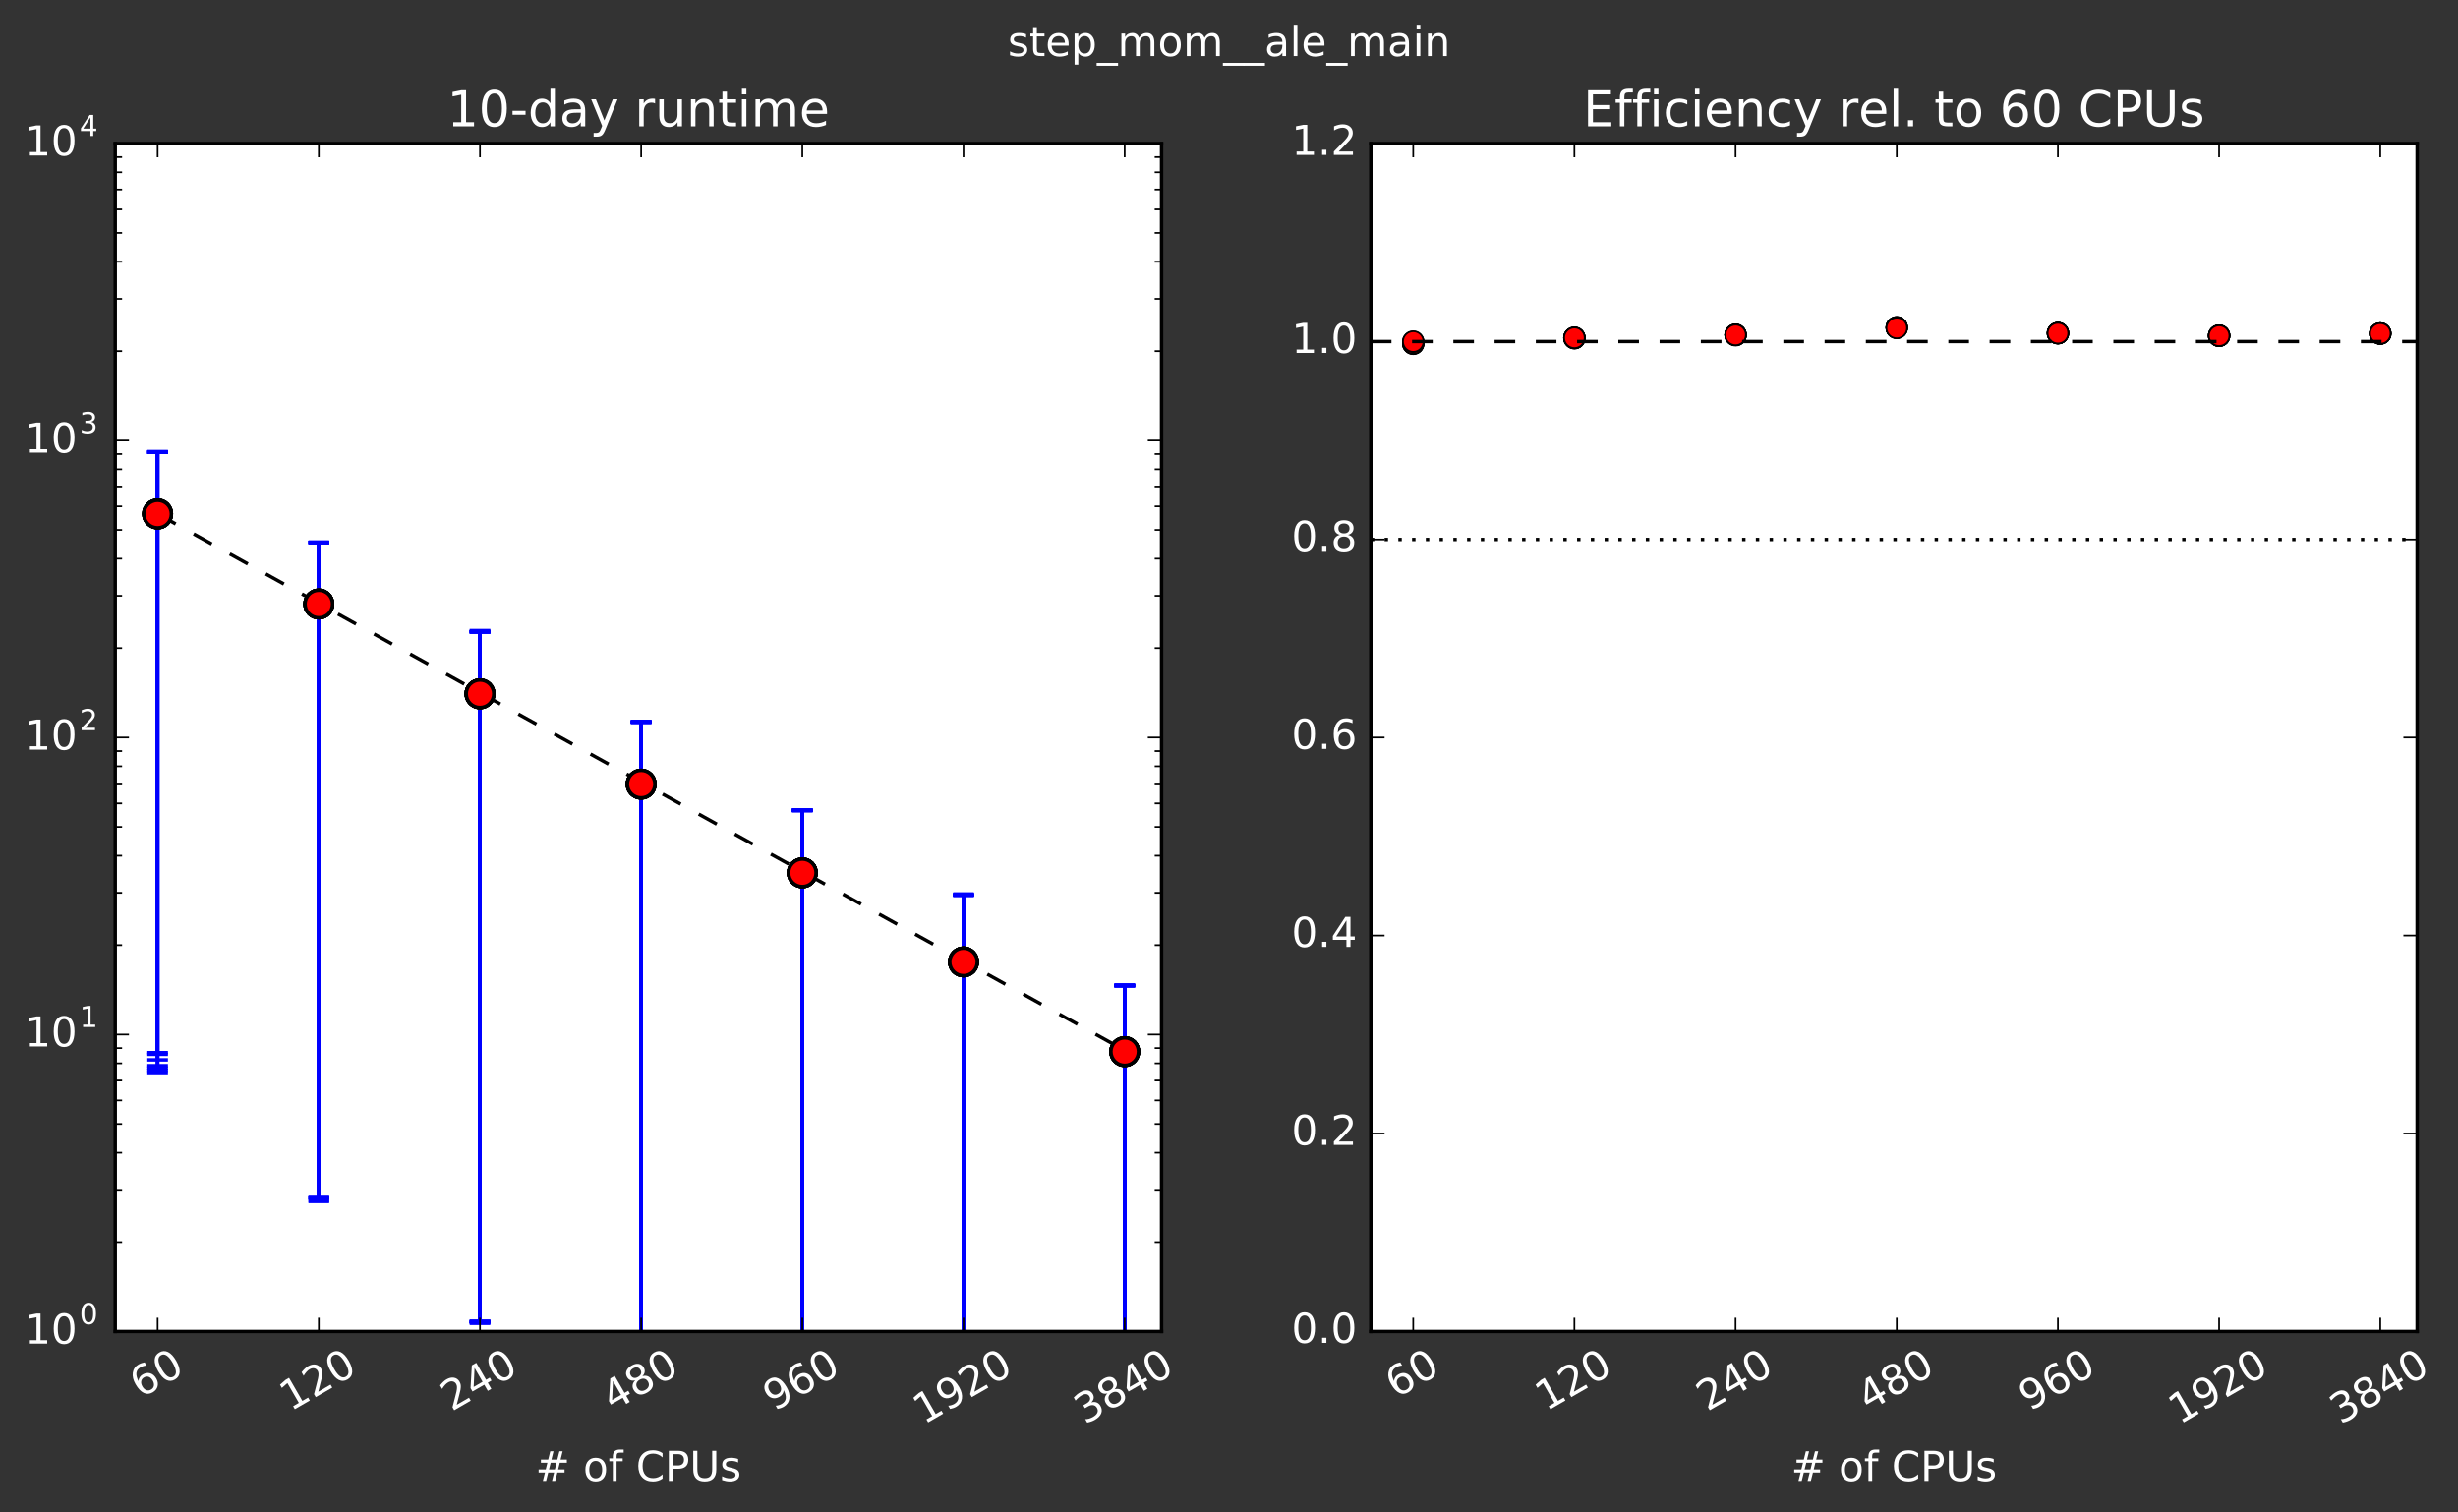 <?xml version="1.0" encoding="utf-8" standalone="no"?>
<!DOCTYPE svg PUBLIC "-//W3C//DTD SVG 1.1//EN"
  "http://www.w3.org/Graphics/SVG/1.1/DTD/svg11.dtd">
<!-- Created with matplotlib (http://matplotlib.org/) -->
<svg height="440pt" version="1.1" viewBox="0 0 715 440" width="715pt" xmlns="http://www.w3.org/2000/svg" xmlns:xlink="http://www.w3.org/1999/xlink">
 <rect x="0" y="0" width="715" height="440" fill="#333333" stroke="none"/>
 <defs>
  <style type="text/css">
*{stroke-linecap:butt;stroke-linejoin:round;stroke-miterlimit:100000;}
  </style>
 </defs>
 <g id="figure_1">
  <g id="patch_1">
   <path d="M 0 440.502 
L 715.72 440.502 
L 715.72 0 
L 0 0 
L 0 440.502 
z
" style="fill:none;"/>
  </g>
  <g id="axes_1">
   <g id="patch_2">
    <path d="M 33.52 387.36 
L 337.884 387.36 
L 337.884 41.76 
L 33.52 41.76 
z
" style="fill:#ffffff;"/>
   </g>
   <g id="LineCollection_1">
    <path clip-path="url(#p35bd33831e)" d="M 327.156 469.49 
M 327.156 441.502 
L 327.156 286.686 
" style="fill:none;stroke:#0000ff;"/>
   </g>
   <g id="LineCollection_2">
    <path clip-path="url(#p35bd33831e)" d="M 327.156 469.65 
M 327.156 441.502 
L 327.156 286.545 
" style="fill:none;stroke:#0000ff;"/>
   </g>
   <g id="LineCollection_3">
    <path clip-path="url(#p35bd33831e)" d="M 327.156 469.61 
M 327.156 441.502 
L 327.156 286.661 
" style="fill:none;stroke:#0000ff;"/>
   </g>
   <g id="LineCollection_4">
    <path clip-path="url(#p35bd33831e)" d="M 327.156 469.706 
M 327.156 441.502 
L 327.156 286.789 
" style="fill:none;stroke:#0000ff;"/>
   </g>
   <g id="LineCollection_5">
    <path clip-path="url(#p35bd33831e)" d="M 327.156 469.701 
M 327.156 441.502 
L 327.156 286.774 
" style="fill:none;stroke:#0000ff;"/>
   </g>
   <g id="LineCollection_6">
    <path clip-path="url(#p35bd33831e)" d="M 327.156 469.729 
M 327.156 441.502 
L 327.156 286.757 
" style="fill:none;stroke:#0000ff;"/>
   </g>
   <g id="LineCollection_7">
    <path clip-path="url(#p35bd33831e)" d="M 327.156 469.601 
M 327.156 441.502 
L 327.156 286.74 
" style="fill:none;stroke:#0000ff;"/>
   </g>
   <g id="LineCollection_8">
    <path clip-path="url(#p35bd33831e)" d="M 280.272 452.677 
M 280.272 441.502 
L 280.272 260.403 
" style="fill:none;stroke:#0000ff;"/>
   </g>
   <g id="LineCollection_9">
    <path clip-path="url(#p35bd33831e)" d="M 280.272 452.789 
M 280.272 441.502 
L 280.272 260.287 
" style="fill:none;stroke:#0000ff;"/>
   </g>
   <g id="LineCollection_10">
    <path clip-path="url(#p35bd33831e)" d="M 280.272 452.752 
M 280.272 441.502 
L 280.272 260.454 
" style="fill:none;stroke:#0000ff;"/>
   </g>
   <g id="LineCollection_11">
    <path clip-path="url(#p35bd33831e)" d="M 280.272 452.914 
M 280.272 441.502 
L 280.272 260.081 
" style="fill:none;stroke:#0000ff;"/>
   </g>
   <g id="LineCollection_12">
    <path clip-path="url(#p35bd33831e)" d="M 280.272 452.851 
M 280.272 441.502 
L 280.272 260.326 
" style="fill:none;stroke:#0000ff;"/>
   </g>
   <g id="LineCollection_13">
    <path clip-path="url(#p35bd33831e)" d="M 280.272 452.91 
M 280.272 441.502 
L 280.272 260.3 
" style="fill:none;stroke:#0000ff;"/>
   </g>
   <g id="LineCollection_14">
    <path clip-path="url(#p35bd33831e)" d="M 280.272 453.038 
M 280.272 441.502 
L 280.272 260.406 
" style="fill:none;stroke:#0000ff;"/>
   </g>
   <g id="LineCollection_15">
    <path clip-path="url(#p35bd33831e)" d="M 186.504 411.866 
L 186.504 209.952 
" style="fill:none;stroke:#0000ff;"/>
   </g>
   <g id="LineCollection_16">
    <path clip-path="url(#p35bd33831e)" d="M 186.504 411.56 
L 186.504 210.012 
" style="fill:none;stroke:#0000ff;"/>
   </g>
   <g id="LineCollection_17">
    <path clip-path="url(#p35bd33831e)" d="M 186.504 411.864 
L 186.504 210.1 
" style="fill:none;stroke:#0000ff;"/>
   </g>
   <g id="LineCollection_18">
    <path clip-path="url(#p35bd33831e)" d="M 186.504 411.975 
L 186.504 210 
" style="fill:none;stroke:#0000ff;"/>
   </g>
   <g id="LineCollection_19">
    <path clip-path="url(#p35bd33831e)" d="M 186.504 411.849 
L 186.504 210.049 
" style="fill:none;stroke:#0000ff;"/>
   </g>
   <g id="LineCollection_20">
    <path clip-path="url(#p35bd33831e)" d="M 186.504 411.812 
L 186.504 209.916 
" style="fill:none;stroke:#0000ff;"/>
   </g>
   <g id="LineCollection_21">
    <path clip-path="url(#p35bd33831e)" d="M 186.504 411.932 
L 186.504 210.12 
" style="fill:none;stroke:#0000ff;"/>
   </g>
   <g id="LineCollection_22">
    <path clip-path="url(#p35bd33831e)" d="M 92.736 348.479 
L 92.736 157.783 
" style="fill:none;stroke:#0000ff;"/>
   </g>
   <g id="LineCollection_23">
    <path clip-path="url(#p35bd33831e)" d="M 92.736 348.425 
L 92.736 157.815 
" style="fill:none;stroke:#0000ff;"/>
   </g>
   <g id="LineCollection_24">
    <path clip-path="url(#p35bd33831e)" d="M 92.736 348.471 
L 92.736 157.783 
" style="fill:none;stroke:#0000ff;"/>
   </g>
   <g id="LineCollection_25">
    <path clip-path="url(#p35bd33831e)" d="M 92.736 348.56 
L 92.736 157.833 
" style="fill:none;stroke:#0000ff;"/>
   </g>
   <g id="LineCollection_26">
    <path clip-path="url(#p35bd33831e)" d="M 92.736 349.516 
L 92.736 157.801 
" style="fill:none;stroke:#0000ff;"/>
   </g>
   <g id="LineCollection_27">
    <path clip-path="url(#p35bd33831e)" d="M 92.736 349.383 
L 92.736 157.721 
" style="fill:none;stroke:#0000ff;"/>
   </g>
   <g id="LineCollection_28">
    <path clip-path="url(#p35bd33831e)" d="M 92.736 348.49 
L 92.736 157.822 
" style="fill:none;stroke:#0000ff;"/>
   </g>
   <g id="LineCollection_29">
    <path clip-path="url(#p35bd33831e)" d="M 45.852 308.34 
L 45.852 131.522 
" style="fill:none;stroke:#0000ff;"/>
   </g>
   <g id="LineCollection_30">
    <path clip-path="url(#p35bd33831e)" d="M 45.852 310.026 
L 45.852 131.62 
" style="fill:none;stroke:#0000ff;"/>
   </g>
   <g id="LineCollection_31">
    <path clip-path="url(#p35bd33831e)" d="M 45.852 310.724 
L 45.852 131.396 
" style="fill:none;stroke:#0000ff;"/>
   </g>
   <g id="LineCollection_32">
    <path clip-path="url(#p35bd33831e)" d="M 45.852 306.723 
L 45.852 131.557 
" style="fill:none;stroke:#0000ff;"/>
   </g>
   <g id="LineCollection_33">
    <path clip-path="url(#p35bd33831e)" d="M 45.852 306.229 
L 45.852 131.611 
" style="fill:none;stroke:#0000ff;"/>
   </g>
   <g id="LineCollection_34">
    <path clip-path="url(#p35bd33831e)" d="M 45.852 312.049 
L 45.852 131.611 
" style="fill:none;stroke:#0000ff;"/>
   </g>
   <g id="LineCollection_35">
    <path clip-path="url(#p35bd33831e)" d="M 45.852 311.376 
L 45.852 131.586 
" style="fill:none;stroke:#0000ff;"/>
   </g>
   <g id="LineCollection_36">
    <path clip-path="url(#p35bd33831e)" d="M 233.388 429.212 
L 233.388 235.788 
" style="fill:none;stroke:#0000ff;"/>
   </g>
   <g id="LineCollection_37">
    <path clip-path="url(#p35bd33831e)" d="M 233.388 429.081 
L 233.388 235.648 
" style="fill:none;stroke:#0000ff;"/>
   </g>
   <g id="LineCollection_38">
    <path clip-path="url(#p35bd33831e)" d="M 233.388 429.286 
L 233.388 235.774 
" style="fill:none;stroke:#0000ff;"/>
   </g>
   <g id="LineCollection_39">
    <path clip-path="url(#p35bd33831e)" d="M 233.388 429.132 
L 233.388 235.691 
" style="fill:none;stroke:#0000ff;"/>
   </g>
   <g id="LineCollection_40">
    <path clip-path="url(#p35bd33831e)" d="M 233.388 429.442 
L 233.388 235.801 
" style="fill:none;stroke:#0000ff;"/>
   </g>
   <g id="LineCollection_41">
    <path clip-path="url(#p35bd33831e)" d="M 233.388 429.169 
L 233.388 235.816 
" style="fill:none;stroke:#0000ff;"/>
   </g>
   <g id="LineCollection_42">
    <path clip-path="url(#p35bd33831e)" d="M 233.388 429.144 
L 233.388 235.706 
" style="fill:none;stroke:#0000ff;"/>
   </g>
   <g id="LineCollection_43">
    <path clip-path="url(#p35bd33831e)" d="M 139.62 384.454 
L 139.62 183.844 
" style="fill:none;stroke:#0000ff;"/>
   </g>
   <g id="LineCollection_44">
    <path clip-path="url(#p35bd33831e)" d="M 139.62 384.464 
L 139.62 183.712 
" style="fill:none;stroke:#0000ff;"/>
   </g>
   <g id="LineCollection_45">
    <path clip-path="url(#p35bd33831e)" d="M 139.62 384.996 
L 139.62 183.728 
" style="fill:none;stroke:#0000ff;"/>
   </g>
   <g id="LineCollection_46">
    <path clip-path="url(#p35bd33831e)" d="M 139.62 384.704 
L 139.62 183.446 
" style="fill:none;stroke:#0000ff;"/>
   </g>
   <g id="LineCollection_47">
    <path clip-path="url(#p35bd33831e)" d="M 139.62 384.441 
L 139.62 183.849 
" style="fill:none;stroke:#0000ff;"/>
   </g>
   <g id="LineCollection_48">
    <path clip-path="url(#p35bd33831e)" d="M 139.62 384.494 
L 139.62 183.847 
" style="fill:none;stroke:#0000ff;"/>
   </g>
   <g id="LineCollection_49">
    <path clip-path="url(#p35bd33831e)" d="M 139.62 384.644 
L 139.62 183.857 
" style="fill:none;stroke:#0000ff;"/>
   </g>
   <g id="line2d_1">
    <path clip-path="url(#p35bd33831e)" d="M 45.852 149.525 
L 92.736 175.534 
L 139.62 201.543 
L 186.504 227.552 
L 233.388 253.561 
L 280.272 279.57 
L 327.156 305.579 
" style="fill:none;stroke:#000000;stroke-dasharray:6,6;stroke-dashoffset:0.0;"/>
   </g>
   <g id="line2d_2">
    <defs>
     <path d="M 3 0 
L -3 -0 
" id="md17e8ff47e" style="stroke:#0000ff;"/>
    </defs>
    <g clip-path="url(#p35bd33831e)">
     <use style="fill:#0000ff;stroke:#0000ff;" x="327.156" xlink:href="#md17e8ff47e" y="469.49"/>
    </g>
   </g>
   <g id="line2d_3">
    <g clip-path="url(#p35bd33831e)">
     <use style="fill:#0000ff;stroke:#0000ff;" x="327.156" xlink:href="#md17e8ff47e" y="286.686"/>
    </g>
   </g>
   <g id="line2d_4">
    <defs>
     <path d="M 0 4 
C 1.061 4 2.078 3.579 2.828 2.828 
C 3.579 2.078 4 1.061 4 0 
C 4 -1.061 3.579 -2.078 2.828 -2.828 
C 2.078 -3.579 1.061 -4 0 -4 
C -1.061 -4 -2.078 -3.579 -2.828 -2.828 
C -3.579 -2.078 -4 -1.061 -4 0 
C -4 1.061 -3.579 2.078 -2.828 2.828 
C -2.078 3.579 -1.061 4 0 4 
z
" id="mb66d9e0d39" style="stroke:#000000;"/>
    </defs>
    <g clip-path="url(#p35bd33831e)">
     <use style="fill:#ff0000;stroke:#000000;" x="327.156" xlink:href="#mb66d9e0d39" y="305.925"/>
    </g>
   </g>
   <g id="line2d_5">
    <g clip-path="url(#p35bd33831e)">
     <use style="fill:#0000ff;stroke:#0000ff;" x="327.156" xlink:href="#md17e8ff47e" y="469.65"/>
    </g>
   </g>
   <g id="line2d_6">
    <g clip-path="url(#p35bd33831e)">
     <use style="fill:#0000ff;stroke:#0000ff;" x="327.156" xlink:href="#md17e8ff47e" y="286.545"/>
    </g>
   </g>
   <g id="line2d_7">
    <g clip-path="url(#p35bd33831e)">
     <use style="fill:#ff0000;stroke:#000000;" x="327.156" xlink:href="#mb66d9e0d39" y="305.932"/>
    </g>
   </g>
   <g id="line2d_8">
    <g clip-path="url(#p35bd33831e)">
     <use style="fill:#0000ff;stroke:#0000ff;" x="327.156" xlink:href="#md17e8ff47e" y="469.61"/>
    </g>
   </g>
   <g id="line2d_9">
    <g clip-path="url(#p35bd33831e)">
     <use style="fill:#0000ff;stroke:#0000ff;" x="327.156" xlink:href="#md17e8ff47e" y="286.661"/>
    </g>
   </g>
   <g id="line2d_10">
    <g clip-path="url(#p35bd33831e)">
     <use style="fill:#ff0000;stroke:#000000;" x="327.156" xlink:href="#mb66d9e0d39" y="305.932"/>
    </g>
   </g>
   <g id="line2d_11">
    <g clip-path="url(#p35bd33831e)">
     <use style="fill:#0000ff;stroke:#0000ff;" x="327.156" xlink:href="#md17e8ff47e" y="469.706"/>
    </g>
   </g>
   <g id="line2d_12">
    <g clip-path="url(#p35bd33831e)">
     <use style="fill:#0000ff;stroke:#0000ff;" x="327.156" xlink:href="#md17e8ff47e" y="286.789"/>
    </g>
   </g>
   <g id="line2d_13">
    <g clip-path="url(#p35bd33831e)">
     <use style="fill:#ff0000;stroke:#000000;" x="327.156" xlink:href="#mb66d9e0d39" y="305.931"/>
    </g>
   </g>
   <g id="line2d_14">
    <g clip-path="url(#p35bd33831e)">
     <use style="fill:#0000ff;stroke:#0000ff;" x="327.156" xlink:href="#md17e8ff47e" y="469.701"/>
    </g>
   </g>
   <g id="line2d_15">
    <g clip-path="url(#p35bd33831e)">
     <use style="fill:#0000ff;stroke:#0000ff;" x="327.156" xlink:href="#md17e8ff47e" y="286.774"/>
    </g>
   </g>
   <g id="line2d_16">
    <g clip-path="url(#p35bd33831e)">
     <use style="fill:#ff0000;stroke:#000000;" x="327.156" xlink:href="#mb66d9e0d39" y="305.932"/>
    </g>
   </g>
   <g id="line2d_17">
    <g clip-path="url(#p35bd33831e)">
     <use style="fill:#0000ff;stroke:#0000ff;" x="327.156" xlink:href="#md17e8ff47e" y="469.729"/>
    </g>
   </g>
   <g id="line2d_18">
    <g clip-path="url(#p35bd33831e)">
     <use style="fill:#0000ff;stroke:#0000ff;" x="327.156" xlink:href="#md17e8ff47e" y="286.757"/>
    </g>
   </g>
   <g id="line2d_19">
    <g clip-path="url(#p35bd33831e)">
     <use style="fill:#ff0000;stroke:#000000;" x="327.156" xlink:href="#mb66d9e0d39" y="305.933"/>
    </g>
   </g>
   <g id="line2d_20">
    <g clip-path="url(#p35bd33831e)">
     <use style="fill:#0000ff;stroke:#0000ff;" x="327.156" xlink:href="#md17e8ff47e" y="469.601"/>
    </g>
   </g>
   <g id="line2d_21">
    <g clip-path="url(#p35bd33831e)">
     <use style="fill:#0000ff;stroke:#0000ff;" x="327.156" xlink:href="#md17e8ff47e" y="286.74"/>
    </g>
   </g>
   <g id="line2d_22">
    <g clip-path="url(#p35bd33831e)">
     <use style="fill:#ff0000;stroke:#000000;" x="327.156" xlink:href="#mb66d9e0d39" y="305.932"/>
    </g>
   </g>
   <g id="line2d_23">
    <g clip-path="url(#p35bd33831e)">
     <use style="fill:#0000ff;stroke:#0000ff;" x="280.272" xlink:href="#md17e8ff47e" y="452.677"/>
    </g>
   </g>
   <g id="line2d_24">
    <g clip-path="url(#p35bd33831e)">
     <use style="fill:#0000ff;stroke:#0000ff;" x="280.272" xlink:href="#md17e8ff47e" y="260.403"/>
    </g>
   </g>
   <g id="line2d_25">
    <g clip-path="url(#p35bd33831e)">
     <use style="fill:#ff0000;stroke:#000000;" x="280.272" xlink:href="#mb66d9e0d39" y="279.838"/>
    </g>
   </g>
   <g id="line2d_26">
    <g clip-path="url(#p35bd33831e)">
     <use style="fill:#0000ff;stroke:#0000ff;" x="280.272" xlink:href="#md17e8ff47e" y="452.789"/>
    </g>
   </g>
   <g id="line2d_27">
    <g clip-path="url(#p35bd33831e)">
     <use style="fill:#0000ff;stroke:#0000ff;" x="280.272" xlink:href="#md17e8ff47e" y="260.287"/>
    </g>
   </g>
   <g id="line2d_28">
    <g clip-path="url(#p35bd33831e)">
     <use style="fill:#ff0000;stroke:#000000;" x="280.272" xlink:href="#mb66d9e0d39" y="279.842"/>
    </g>
   </g>
   <g id="line2d_29">
    <g clip-path="url(#p35bd33831e)">
     <use style="fill:#0000ff;stroke:#0000ff;" x="280.272" xlink:href="#md17e8ff47e" y="452.752"/>
    </g>
   </g>
   <g id="line2d_30">
    <g clip-path="url(#p35bd33831e)">
     <use style="fill:#0000ff;stroke:#0000ff;" x="280.272" xlink:href="#md17e8ff47e" y="260.454"/>
    </g>
   </g>
   <g id="line2d_31">
    <g clip-path="url(#p35bd33831e)">
     <use style="fill:#ff0000;stroke:#000000;" x="280.272" xlink:href="#mb66d9e0d39" y="279.842"/>
    </g>
   </g>
   <g id="line2d_32">
    <g clip-path="url(#p35bd33831e)">
     <use style="fill:#0000ff;stroke:#0000ff;" x="280.272" xlink:href="#md17e8ff47e" y="452.914"/>
    </g>
   </g>
   <g id="line2d_33">
    <g clip-path="url(#p35bd33831e)">
     <use style="fill:#0000ff;stroke:#0000ff;" x="280.272" xlink:href="#md17e8ff47e" y="260.081"/>
    </g>
   </g>
   <g id="line2d_34">
    <g clip-path="url(#p35bd33831e)">
     <use style="fill:#ff0000;stroke:#000000;" x="280.272" xlink:href="#mb66d9e0d39" y="279.836"/>
    </g>
   </g>
   <g id="line2d_35">
    <g clip-path="url(#p35bd33831e)">
     <use style="fill:#0000ff;stroke:#0000ff;" x="280.272" xlink:href="#md17e8ff47e" y="452.851"/>
    </g>
   </g>
   <g id="line2d_36">
    <g clip-path="url(#p35bd33831e)">
     <use style="fill:#0000ff;stroke:#0000ff;" x="280.272" xlink:href="#md17e8ff47e" y="260.326"/>
    </g>
   </g>
   <g id="line2d_37">
    <g clip-path="url(#p35bd33831e)">
     <use style="fill:#ff0000;stroke:#000000;" x="280.272" xlink:href="#mb66d9e0d39" y="279.836"/>
    </g>
   </g>
   <g id="line2d_38">
    <g clip-path="url(#p35bd33831e)">
     <use style="fill:#0000ff;stroke:#0000ff;" x="280.272" xlink:href="#md17e8ff47e" y="452.91"/>
    </g>
   </g>
   <g id="line2d_39">
    <g clip-path="url(#p35bd33831e)">
     <use style="fill:#0000ff;stroke:#0000ff;" x="280.272" xlink:href="#md17e8ff47e" y="260.3"/>
    </g>
   </g>
   <g id="line2d_40">
    <g clip-path="url(#p35bd33831e)">
     <use style="fill:#ff0000;stroke:#000000;" x="280.272" xlink:href="#mb66d9e0d39" y="279.844"/>
    </g>
   </g>
   <g id="line2d_41">
    <g clip-path="url(#p35bd33831e)">
     <use style="fill:#0000ff;stroke:#0000ff;" x="280.272" xlink:href="#md17e8ff47e" y="453.038"/>
    </g>
   </g>
   <g id="line2d_42">
    <g clip-path="url(#p35bd33831e)">
     <use style="fill:#0000ff;stroke:#0000ff;" x="280.272" xlink:href="#md17e8ff47e" y="260.406"/>
    </g>
   </g>
   <g id="line2d_43">
    <g clip-path="url(#p35bd33831e)">
     <use style="fill:#ff0000;stroke:#000000;" x="280.272" xlink:href="#mb66d9e0d39" y="279.84"/>
    </g>
   </g>
   <g id="line2d_44">
    <g clip-path="url(#p35bd33831e)">
     <use style="fill:#0000ff;stroke:#0000ff;" x="186.504" xlink:href="#md17e8ff47e" y="411.866"/>
    </g>
   </g>
   <g id="line2d_45">
    <g clip-path="url(#p35bd33831e)">
     <use style="fill:#0000ff;stroke:#0000ff;" x="186.504" xlink:href="#md17e8ff47e" y="209.952"/>
    </g>
   </g>
   <g id="line2d_46">
    <g clip-path="url(#p35bd33831e)">
     <use style="fill:#ff0000;stroke:#000000;" x="186.504" xlink:href="#mb66d9e0d39" y="228.129"/>
    </g>
   </g>
   <g id="line2d_47">
    <g clip-path="url(#p35bd33831e)">
     <use style="fill:#0000ff;stroke:#0000ff;" x="186.504" xlink:href="#md17e8ff47e" y="411.56"/>
    </g>
   </g>
   <g id="line2d_48">
    <g clip-path="url(#p35bd33831e)">
     <use style="fill:#0000ff;stroke:#0000ff;" x="186.504" xlink:href="#md17e8ff47e" y="210.012"/>
    </g>
   </g>
   <g id="line2d_49">
    <g clip-path="url(#p35bd33831e)">
     <use style="fill:#ff0000;stroke:#000000;" x="186.504" xlink:href="#mb66d9e0d39" y="228.135"/>
    </g>
   </g>
   <g id="line2d_50">
    <g clip-path="url(#p35bd33831e)">
     <use style="fill:#0000ff;stroke:#0000ff;" x="186.504" xlink:href="#md17e8ff47e" y="411.864"/>
    </g>
   </g>
   <g id="line2d_51">
    <g clip-path="url(#p35bd33831e)">
     <use style="fill:#0000ff;stroke:#0000ff;" x="186.504" xlink:href="#md17e8ff47e" y="210.1"/>
    </g>
   </g>
   <g id="line2d_52">
    <g clip-path="url(#p35bd33831e)">
     <use style="fill:#ff0000;stroke:#000000;" x="186.504" xlink:href="#mb66d9e0d39" y="228.131"/>
    </g>
   </g>
   <g id="line2d_53">
    <g clip-path="url(#p35bd33831e)">
     <use style="fill:#0000ff;stroke:#0000ff;" x="186.504" xlink:href="#md17e8ff47e" y="411.975"/>
    </g>
   </g>
   <g id="line2d_54">
    <g clip-path="url(#p35bd33831e)">
     <use style="fill:#0000ff;stroke:#0000ff;" x="186.504" xlink:href="#md17e8ff47e" y="210"/>
    </g>
   </g>
   <g id="line2d_55">
    <g clip-path="url(#p35bd33831e)">
     <use style="fill:#ff0000;stroke:#000000;" x="186.504" xlink:href="#mb66d9e0d39" y="228.134"/>
    </g>
   </g>
   <g id="line2d_56">
    <g clip-path="url(#p35bd33831e)">
     <use style="fill:#0000ff;stroke:#0000ff;" x="186.504" xlink:href="#md17e8ff47e" y="411.849"/>
    </g>
   </g>
   <g id="line2d_57">
    <g clip-path="url(#p35bd33831e)">
     <use style="fill:#0000ff;stroke:#0000ff;" x="186.504" xlink:href="#md17e8ff47e" y="210.049"/>
    </g>
   </g>
   <g id="line2d_58">
    <g clip-path="url(#p35bd33831e)">
     <use style="fill:#ff0000;stroke:#000000;" x="186.504" xlink:href="#mb66d9e0d39" y="228.122"/>
    </g>
   </g>
   <g id="line2d_59">
    <g clip-path="url(#p35bd33831e)">
     <use style="fill:#0000ff;stroke:#0000ff;" x="186.504" xlink:href="#md17e8ff47e" y="411.812"/>
    </g>
   </g>
   <g id="line2d_60">
    <g clip-path="url(#p35bd33831e)">
     <use style="fill:#0000ff;stroke:#0000ff;" x="186.504" xlink:href="#md17e8ff47e" y="209.916"/>
    </g>
   </g>
   <g id="line2d_61">
    <g clip-path="url(#p35bd33831e)">
     <use style="fill:#ff0000;stroke:#000000;" x="186.504" xlink:href="#mb66d9e0d39" y="228.119"/>
    </g>
   </g>
   <g id="line2d_62">
    <g clip-path="url(#p35bd33831e)">
     <use style="fill:#0000ff;stroke:#0000ff;" x="186.504" xlink:href="#md17e8ff47e" y="411.932"/>
    </g>
   </g>
   <g id="line2d_63">
    <g clip-path="url(#p35bd33831e)">
     <use style="fill:#0000ff;stroke:#0000ff;" x="186.504" xlink:href="#md17e8ff47e" y="210.12"/>
    </g>
   </g>
   <g id="line2d_64">
    <g clip-path="url(#p35bd33831e)">
     <use style="fill:#ff0000;stroke:#000000;" x="186.504" xlink:href="#mb66d9e0d39" y="228.111"/>
    </g>
   </g>
   <g id="line2d_65">
    <g clip-path="url(#p35bd33831e)">
     <use style="fill:#0000ff;stroke:#0000ff;" x="92.736" xlink:href="#md17e8ff47e" y="348.479"/>
    </g>
   </g>
   <g id="line2d_66">
    <g clip-path="url(#p35bd33831e)">
     <use style="fill:#0000ff;stroke:#0000ff;" x="92.736" xlink:href="#md17e8ff47e" y="157.783"/>
    </g>
   </g>
   <g id="line2d_67">
    <g clip-path="url(#p35bd33831e)">
     <use style="fill:#ff0000;stroke:#000000;" x="92.736" xlink:href="#mb66d9e0d39" y="175.731"/>
    </g>
   </g>
   <g id="line2d_68">
    <g clip-path="url(#p35bd33831e)">
     <use style="fill:#0000ff;stroke:#0000ff;" x="92.736" xlink:href="#md17e8ff47e" y="348.425"/>
    </g>
   </g>
   <g id="line2d_69">
    <g clip-path="url(#p35bd33831e)">
     <use style="fill:#0000ff;stroke:#0000ff;" x="92.736" xlink:href="#md17e8ff47e" y="157.815"/>
    </g>
   </g>
   <g id="line2d_70">
    <g clip-path="url(#p35bd33831e)">
     <use style="fill:#ff0000;stroke:#000000;" x="92.736" xlink:href="#mb66d9e0d39" y="175.725"/>
    </g>
   </g>
   <g id="line2d_71">
    <g clip-path="url(#p35bd33831e)">
     <use style="fill:#0000ff;stroke:#0000ff;" x="92.736" xlink:href="#md17e8ff47e" y="348.471"/>
    </g>
   </g>
   <g id="line2d_72">
    <g clip-path="url(#p35bd33831e)">
     <use style="fill:#0000ff;stroke:#0000ff;" x="92.736" xlink:href="#md17e8ff47e" y="157.783"/>
    </g>
   </g>
   <g id="line2d_73">
    <g clip-path="url(#p35bd33831e)">
     <use style="fill:#ff0000;stroke:#000000;" x="92.736" xlink:href="#mb66d9e0d39" y="175.725"/>
    </g>
   </g>
   <g id="line2d_74">
    <g clip-path="url(#p35bd33831e)">
     <use style="fill:#0000ff;stroke:#0000ff;" x="92.736" xlink:href="#md17e8ff47e" y="348.56"/>
    </g>
   </g>
   <g id="line2d_75">
    <g clip-path="url(#p35bd33831e)">
     <use style="fill:#0000ff;stroke:#0000ff;" x="92.736" xlink:href="#md17e8ff47e" y="157.833"/>
    </g>
   </g>
   <g id="line2d_76">
    <g clip-path="url(#p35bd33831e)">
     <use style="fill:#ff0000;stroke:#000000;" x="92.736" xlink:href="#mb66d9e0d39" y="175.717"/>
    </g>
   </g>
   <g id="line2d_77">
    <g clip-path="url(#p35bd33831e)">
     <use style="fill:#0000ff;stroke:#0000ff;" x="92.736" xlink:href="#md17e8ff47e" y="349.516"/>
    </g>
   </g>
   <g id="line2d_78">
    <g clip-path="url(#p35bd33831e)">
     <use style="fill:#0000ff;stroke:#0000ff;" x="92.736" xlink:href="#md17e8ff47e" y="157.801"/>
    </g>
   </g>
   <g id="line2d_79">
    <g clip-path="url(#p35bd33831e)">
     <use style="fill:#ff0000;stroke:#000000;" x="92.736" xlink:href="#mb66d9e0d39" y="175.71"/>
    </g>
   </g>
   <g id="line2d_80">
    <g clip-path="url(#p35bd33831e)">
     <use style="fill:#0000ff;stroke:#0000ff;" x="92.736" xlink:href="#md17e8ff47e" y="349.383"/>
    </g>
   </g>
   <g id="line2d_81">
    <g clip-path="url(#p35bd33831e)">
     <use style="fill:#0000ff;stroke:#0000ff;" x="92.736" xlink:href="#md17e8ff47e" y="157.721"/>
    </g>
   </g>
   <g id="line2d_82">
    <g clip-path="url(#p35bd33831e)">
     <use style="fill:#ff0000;stroke:#000000;" x="92.736" xlink:href="#mb66d9e0d39" y="175.709"/>
    </g>
   </g>
   <g id="line2d_83">
    <g clip-path="url(#p35bd33831e)">
     <use style="fill:#0000ff;stroke:#0000ff;" x="92.736" xlink:href="#md17e8ff47e" y="348.49"/>
    </g>
   </g>
   <g id="line2d_84">
    <g clip-path="url(#p35bd33831e)">
     <use style="fill:#0000ff;stroke:#0000ff;" x="92.736" xlink:href="#md17e8ff47e" y="157.822"/>
    </g>
   </g>
   <g id="line2d_85">
    <g clip-path="url(#p35bd33831e)">
     <use style="fill:#ff0000;stroke:#000000;" x="92.736" xlink:href="#mb66d9e0d39" y="175.724"/>
    </g>
   </g>
   <g id="line2d_86">
    <g clip-path="url(#p35bd33831e)">
     <use style="fill:#0000ff;stroke:#0000ff;" x="45.852" xlink:href="#md17e8ff47e" y="308.34"/>
    </g>
   </g>
   <g id="line2d_87">
    <g clip-path="url(#p35bd33831e)">
     <use style="fill:#0000ff;stroke:#0000ff;" x="45.852" xlink:href="#md17e8ff47e" y="131.522"/>
    </g>
   </g>
   <g id="line2d_88">
    <g clip-path="url(#p35bd33831e)">
     <use style="fill:#ff0000;stroke:#000000;" x="45.852" xlink:href="#mb66d9e0d39" y="149.487"/>
    </g>
   </g>
   <g id="line2d_89">
    <g clip-path="url(#p35bd33831e)">
     <use style="fill:#0000ff;stroke:#0000ff;" x="45.852" xlink:href="#md17e8ff47e" y="310.026"/>
    </g>
   </g>
   <g id="line2d_90">
    <g clip-path="url(#p35bd33831e)">
     <use style="fill:#0000ff;stroke:#0000ff;" x="45.852" xlink:href="#md17e8ff47e" y="131.62"/>
    </g>
   </g>
   <g id="line2d_91">
    <g clip-path="url(#p35bd33831e)">
     <use style="fill:#ff0000;stroke:#000000;" x="45.852" xlink:href="#mb66d9e0d39" y="149.508"/>
    </g>
   </g>
   <g id="line2d_92">
    <g clip-path="url(#p35bd33831e)">
     <use style="fill:#0000ff;stroke:#0000ff;" x="45.852" xlink:href="#md17e8ff47e" y="310.724"/>
    </g>
   </g>
   <g id="line2d_93">
    <g clip-path="url(#p35bd33831e)">
     <use style="fill:#0000ff;stroke:#0000ff;" x="45.852" xlink:href="#md17e8ff47e" y="131.396"/>
    </g>
   </g>
   <g id="line2d_94">
    <g clip-path="url(#p35bd33831e)">
     <use style="fill:#ff0000;stroke:#000000;" x="45.852" xlink:href="#mb66d9e0d39" y="149.545"/>
    </g>
   </g>
   <g id="line2d_95">
    <g clip-path="url(#p35bd33831e)">
     <use style="fill:#0000ff;stroke:#0000ff;" x="45.852" xlink:href="#md17e8ff47e" y="306.723"/>
    </g>
   </g>
   <g id="line2d_96">
    <g clip-path="url(#p35bd33831e)">
     <use style="fill:#0000ff;stroke:#0000ff;" x="45.852" xlink:href="#md17e8ff47e" y="131.557"/>
    </g>
   </g>
   <g id="line2d_97">
    <g clip-path="url(#p35bd33831e)">
     <use style="fill:#ff0000;stroke:#000000;" x="45.852" xlink:href="#mb66d9e0d39" y="149.498"/>
    </g>
   </g>
   <g id="line2d_98">
    <g clip-path="url(#p35bd33831e)">
     <use style="fill:#0000ff;stroke:#0000ff;" x="45.852" xlink:href="#md17e8ff47e" y="306.229"/>
    </g>
   </g>
   <g id="line2d_99">
    <g clip-path="url(#p35bd33831e)">
     <use style="fill:#0000ff;stroke:#0000ff;" x="45.852" xlink:href="#md17e8ff47e" y="131.611"/>
    </g>
   </g>
   <g id="line2d_100">
    <g clip-path="url(#p35bd33831e)">
     <use style="fill:#ff0000;stroke:#000000;" x="45.852" xlink:href="#mb66d9e0d39" y="149.498"/>
    </g>
   </g>
   <g id="line2d_101">
    <g clip-path="url(#p35bd33831e)">
     <use style="fill:#0000ff;stroke:#0000ff;" x="45.852" xlink:href="#md17e8ff47e" y="312.049"/>
    </g>
   </g>
   <g id="line2d_102">
    <g clip-path="url(#p35bd33831e)">
     <use style="fill:#0000ff;stroke:#0000ff;" x="45.852" xlink:href="#md17e8ff47e" y="131.611"/>
    </g>
   </g>
   <g id="line2d_103">
    <g clip-path="url(#p35bd33831e)">
     <use style="fill:#ff0000;stroke:#000000;" x="45.852" xlink:href="#mb66d9e0d39" y="149.565"/>
    </g>
   </g>
   <g id="line2d_104">
    <g clip-path="url(#p35bd33831e)">
     <use style="fill:#0000ff;stroke:#0000ff;" x="45.852" xlink:href="#md17e8ff47e" y="311.376"/>
    </g>
   </g>
   <g id="line2d_105">
    <g clip-path="url(#p35bd33831e)">
     <use style="fill:#0000ff;stroke:#0000ff;" x="45.852" xlink:href="#md17e8ff47e" y="131.586"/>
    </g>
   </g>
   <g id="line2d_106">
    <g clip-path="url(#p35bd33831e)">
     <use style="fill:#ff0000;stroke:#000000;" x="45.852" xlink:href="#mb66d9e0d39" y="149.574"/>
    </g>
   </g>
   <g id="line2d_107">
    <g clip-path="url(#p35bd33831e)">
     <use style="fill:#0000ff;stroke:#0000ff;" x="233.388" xlink:href="#md17e8ff47e" y="429.212"/>
    </g>
   </g>
   <g id="line2d_108">
    <g clip-path="url(#p35bd33831e)">
     <use style="fill:#0000ff;stroke:#0000ff;" x="233.388" xlink:href="#md17e8ff47e" y="235.788"/>
    </g>
   </g>
   <g id="line2d_109">
    <g clip-path="url(#p35bd33831e)">
     <use style="fill:#ff0000;stroke:#000000;" x="233.388" xlink:href="#mb66d9e0d39" y="253.925"/>
    </g>
   </g>
   <g id="line2d_110">
    <g clip-path="url(#p35bd33831e)">
     <use style="fill:#0000ff;stroke:#0000ff;" x="233.388" xlink:href="#md17e8ff47e" y="429.081"/>
    </g>
   </g>
   <g id="line2d_111">
    <g clip-path="url(#p35bd33831e)">
     <use style="fill:#0000ff;stroke:#0000ff;" x="233.388" xlink:href="#md17e8ff47e" y="235.648"/>
    </g>
   </g>
   <g id="line2d_112">
    <g clip-path="url(#p35bd33831e)">
     <use style="fill:#ff0000;stroke:#000000;" x="233.388" xlink:href="#mb66d9e0d39" y="253.93"/>
    </g>
   </g>
   <g id="line2d_113">
    <g clip-path="url(#p35bd33831e)">
     <use style="fill:#0000ff;stroke:#0000ff;" x="233.388" xlink:href="#md17e8ff47e" y="429.286"/>
    </g>
   </g>
   <g id="line2d_114">
    <g clip-path="url(#p35bd33831e)">
     <use style="fill:#0000ff;stroke:#0000ff;" x="233.388" xlink:href="#md17e8ff47e" y="235.774"/>
    </g>
   </g>
   <g id="line2d_115">
    <g clip-path="url(#p35bd33831e)">
     <use style="fill:#ff0000;stroke:#000000;" x="233.388" xlink:href="#mb66d9e0d39" y="253.925"/>
    </g>
   </g>
   <g id="line2d_116">
    <g clip-path="url(#p35bd33831e)">
     <use style="fill:#0000ff;stroke:#0000ff;" x="233.388" xlink:href="#md17e8ff47e" y="429.132"/>
    </g>
   </g>
   <g id="line2d_117">
    <g clip-path="url(#p35bd33831e)">
     <use style="fill:#0000ff;stroke:#0000ff;" x="233.388" xlink:href="#md17e8ff47e" y="235.691"/>
    </g>
   </g>
   <g id="line2d_118">
    <g clip-path="url(#p35bd33831e)">
     <use style="fill:#ff0000;stroke:#000000;" x="233.388" xlink:href="#mb66d9e0d39" y="253.923"/>
    </g>
   </g>
   <g id="line2d_119">
    <g clip-path="url(#p35bd33831e)">
     <use style="fill:#0000ff;stroke:#0000ff;" x="233.388" xlink:href="#md17e8ff47e" y="429.442"/>
    </g>
   </g>
   <g id="line2d_120">
    <g clip-path="url(#p35bd33831e)">
     <use style="fill:#0000ff;stroke:#0000ff;" x="233.388" xlink:href="#md17e8ff47e" y="235.801"/>
    </g>
   </g>
   <g id="line2d_121">
    <g clip-path="url(#p35bd33831e)">
     <use style="fill:#ff0000;stroke:#000000;" x="233.388" xlink:href="#mb66d9e0d39" y="253.932"/>
    </g>
   </g>
   <g id="line2d_122">
    <g clip-path="url(#p35bd33831e)">
     <use style="fill:#0000ff;stroke:#0000ff;" x="233.388" xlink:href="#md17e8ff47e" y="429.169"/>
    </g>
   </g>
   <g id="line2d_123">
    <g clip-path="url(#p35bd33831e)">
     <use style="fill:#0000ff;stroke:#0000ff;" x="233.388" xlink:href="#md17e8ff47e" y="235.816"/>
    </g>
   </g>
   <g id="line2d_124">
    <g clip-path="url(#p35bd33831e)">
     <use style="fill:#ff0000;stroke:#000000;" x="233.388" xlink:href="#mb66d9e0d39" y="253.928"/>
    </g>
   </g>
   <g id="line2d_125">
    <g clip-path="url(#p35bd33831e)">
     <use style="fill:#0000ff;stroke:#0000ff;" x="233.388" xlink:href="#md17e8ff47e" y="429.144"/>
    </g>
   </g>
   <g id="line2d_126">
    <g clip-path="url(#p35bd33831e)">
     <use style="fill:#0000ff;stroke:#0000ff;" x="233.388" xlink:href="#md17e8ff47e" y="235.706"/>
    </g>
   </g>
   <g id="line2d_127">
    <g clip-path="url(#p35bd33831e)">
     <use style="fill:#ff0000;stroke:#000000;" x="233.388" xlink:href="#mb66d9e0d39" y="253.926"/>
    </g>
   </g>
   <g id="line2d_128">
    <g clip-path="url(#p35bd33831e)">
     <use style="fill:#0000ff;stroke:#0000ff;" x="139.62" xlink:href="#md17e8ff47e" y="384.454"/>
    </g>
   </g>
   <g id="line2d_129">
    <g clip-path="url(#p35bd33831e)">
     <use style="fill:#0000ff;stroke:#0000ff;" x="139.62" xlink:href="#md17e8ff47e" y="183.844"/>
    </g>
   </g>
   <g id="line2d_130">
    <g clip-path="url(#p35bd33831e)">
     <use style="fill:#ff0000;stroke:#000000;" x="139.62" xlink:href="#mb66d9e0d39" y="201.851"/>
    </g>
   </g>
   <g id="line2d_131">
    <g clip-path="url(#p35bd33831e)">
     <use style="fill:#0000ff;stroke:#0000ff;" x="139.62" xlink:href="#md17e8ff47e" y="384.464"/>
    </g>
   </g>
   <g id="line2d_132">
    <g clip-path="url(#p35bd33831e)">
     <use style="fill:#0000ff;stroke:#0000ff;" x="139.62" xlink:href="#md17e8ff47e" y="183.712"/>
    </g>
   </g>
   <g id="line2d_133">
    <g clip-path="url(#p35bd33831e)">
     <use style="fill:#ff0000;stroke:#000000;" x="139.62" xlink:href="#mb66d9e0d39" y="201.829"/>
    </g>
   </g>
   <g id="line2d_134">
    <g clip-path="url(#p35bd33831e)">
     <use style="fill:#0000ff;stroke:#0000ff;" x="139.62" xlink:href="#md17e8ff47e" y="384.996"/>
    </g>
   </g>
   <g id="line2d_135">
    <g clip-path="url(#p35bd33831e)">
     <use style="fill:#0000ff;stroke:#0000ff;" x="139.62" xlink:href="#md17e8ff47e" y="183.728"/>
    </g>
   </g>
   <g id="line2d_136">
    <g clip-path="url(#p35bd33831e)">
     <use style="fill:#ff0000;stroke:#000000;" x="139.62" xlink:href="#mb66d9e0d39" y="201.848"/>
    </g>
   </g>
   <g id="line2d_137">
    <g clip-path="url(#p35bd33831e)">
     <use style="fill:#0000ff;stroke:#0000ff;" x="139.62" xlink:href="#md17e8ff47e" y="384.704"/>
    </g>
   </g>
   <g id="line2d_138">
    <g clip-path="url(#p35bd33831e)">
     <use style="fill:#0000ff;stroke:#0000ff;" x="139.62" xlink:href="#md17e8ff47e" y="183.446"/>
    </g>
   </g>
   <g id="line2d_139">
    <g clip-path="url(#p35bd33831e)">
     <use style="fill:#ff0000;stroke:#000000;" x="139.62" xlink:href="#mb66d9e0d39" y="201.844"/>
    </g>
   </g>
   <g id="line2d_140">
    <g clip-path="url(#p35bd33831e)">
     <use style="fill:#0000ff;stroke:#0000ff;" x="139.62" xlink:href="#md17e8ff47e" y="384.441"/>
    </g>
   </g>
   <g id="line2d_141">
    <g clip-path="url(#p35bd33831e)">
     <use style="fill:#0000ff;stroke:#0000ff;" x="139.62" xlink:href="#md17e8ff47e" y="183.849"/>
    </g>
   </g>
   <g id="line2d_142">
    <g clip-path="url(#p35bd33831e)">
     <use style="fill:#ff0000;stroke:#000000;" x="139.62" xlink:href="#mb66d9e0d39" y="201.85"/>
    </g>
   </g>
   <g id="line2d_143">
    <g clip-path="url(#p35bd33831e)">
     <use style="fill:#0000ff;stroke:#0000ff;" x="139.62" xlink:href="#md17e8ff47e" y="384.494"/>
    </g>
   </g>
   <g id="line2d_144">
    <g clip-path="url(#p35bd33831e)">
     <use style="fill:#0000ff;stroke:#0000ff;" x="139.62" xlink:href="#md17e8ff47e" y="183.847"/>
    </g>
   </g>
   <g id="line2d_145">
    <g clip-path="url(#p35bd33831e)">
     <use style="fill:#ff0000;stroke:#000000;" x="139.62" xlink:href="#mb66d9e0d39" y="201.842"/>
    </g>
   </g>
   <g id="line2d_146">
    <g clip-path="url(#p35bd33831e)">
     <use style="fill:#0000ff;stroke:#0000ff;" x="139.62" xlink:href="#md17e8ff47e" y="384.644"/>
    </g>
   </g>
   <g id="line2d_147">
    <g clip-path="url(#p35bd33831e)">
     <use style="fill:#0000ff;stroke:#0000ff;" x="139.62" xlink:href="#md17e8ff47e" y="183.857"/>
    </g>
   </g>
   <g id="line2d_148">
    <g clip-path="url(#p35bd33831e)">
     <use style="fill:#ff0000;stroke:#000000;" x="139.62" xlink:href="#mb66d9e0d39" y="201.842"/>
    </g>
   </g>
   <g id="patch_3">
    <path d="M 33.52 387.36 
L 337.884 387.36 
" style="fill:none;stroke:#000000;stroke-linecap:square;stroke-linejoin:miter;"/>
   </g>
   <g id="patch_4">
    <path d="M 33.52 387.36 
L 33.52 41.76 
" style="fill:none;stroke:#000000;stroke-linecap:square;stroke-linejoin:miter;"/>
   </g>
   <g id="patch_5">
    <path d="M 33.52 41.76 
L 337.884 41.76 
" style="fill:none;stroke:#000000;stroke-linecap:square;stroke-linejoin:miter;"/>
   </g>
   <g id="patch_6">
    <path d="M 337.884 387.36 
L 337.884 41.76 
" style="fill:none;stroke:#000000;stroke-linecap:square;stroke-linejoin:miter;"/>
   </g>
   <g id="matplotlib.axis_1">
    <g id="xtick_1">
     <g id="line2d_149">
      <defs>
       <path d="M 0 0 
L 0 -4 
" id="mc1486d92c3" style="stroke:#000000;stroke-width:0.5;"/>
      </defs>
      <g>
       <use style="stroke:#000000;stroke-width:0.5;" x="45.852" xlink:href="#mc1486d92c3" y="387.36"/>
      </g>
     </g>
     <g id="line2d_150">
      <defs>
       <path d="M 0 0 
L 0 4 
" id="m76021fd5e6" style="stroke:#000000;stroke-width:0.5;"/>
      </defs>
      <g>
       <use style="stroke:#000000;stroke-width:0.5;" x="45.852" xlink:href="#m76021fd5e6" y="41.76"/>
      </g>
     </g>
     <g id="text_1">
      <!-- 60 -->
      <defs>
       <path d="M 31.781 66.406 
Q 24.172 66.406 20.328 58.906 
Q 16.5 51.422 16.5 36.375 
Q 16.5 21.391 20.328 13.891 
Q 24.172 6.391 31.781 6.391 
Q 39.453 6.391 43.281 13.891 
Q 47.125 21.391 47.125 36.375 
Q 47.125 51.422 43.281 58.906 
Q 39.453 66.406 31.781 66.406 
M 31.781 74.219 
Q 44.047 74.219 50.516 64.516 
Q 56.984 54.828 56.984 36.375 
Q 56.984 17.969 50.516 8.266 
Q 44.047 -1.422 31.781 -1.422 
Q 19.531 -1.422 13.062 8.266 
Q 6.594 17.969 6.594 36.375 
Q 6.594 54.828 13.062 64.516 
Q 19.531 74.219 31.781 74.219 
" id="BitstreamVeraSans-Roman-30"/>
       <path d="M 33.016 40.375 
Q 26.375 40.375 22.484 35.828 
Q 18.609 31.297 18.609 23.391 
Q 18.609 15.531 22.484 10.953 
Q 26.375 6.391 33.016 6.391 
Q 39.656 6.391 43.531 10.953 
Q 47.406 15.531 47.406 23.391 
Q 47.406 31.297 43.531 35.828 
Q 39.656 40.375 33.016 40.375 
M 52.594 71.297 
L 52.594 62.312 
Q 48.875 64.062 45.094 64.984 
Q 41.312 65.922 37.594 65.922 
Q 27.828 65.922 22.672 59.328 
Q 17.531 52.734 16.797 39.406 
Q 19.672 43.656 24.016 45.922 
Q 28.375 48.188 33.594 48.188 
Q 44.578 48.188 50.953 41.516 
Q 57.328 34.859 57.328 23.391 
Q 57.328 12.156 50.688 5.359 
Q 44.047 -1.422 33.016 -1.422 
Q 20.359 -1.422 13.672 8.266 
Q 6.984 17.969 6.984 36.375 
Q 6.984 53.656 15.188 63.938 
Q 23.391 74.219 37.203 74.219 
Q 40.922 74.219 44.703 73.484 
Q 48.484 72.75 52.594 71.297 
" id="BitstreamVeraSans-Roman-36"/>
      </defs>
      <g style="fill:#ffffff;" transform="translate(40.896 406.892)rotate(-30.0)scale(0.12 -0.12)">
       <use xlink:href="#BitstreamVeraSans-Roman-36"/>
       <use x="63.623" xlink:href="#BitstreamVeraSans-Roman-30"/>
      </g>
     </g>
    </g>
    <g id="xtick_2">
     <g id="line2d_151">
      <g>
       <use style="stroke:#000000;stroke-width:0.5;" x="92.736" xlink:href="#mc1486d92c3" y="387.36"/>
      </g>
     </g>
     <g id="line2d_152">
      <g>
       <use style="stroke:#000000;stroke-width:0.5;" x="92.736" xlink:href="#m76021fd5e6" y="41.76"/>
      </g>
     </g>
     <g id="text_2">
      <!-- 120 -->
      <defs>
       <path d="M 12.406 8.297 
L 28.516 8.297 
L 28.516 63.922 
L 10.984 60.406 
L 10.984 69.391 
L 28.422 72.906 
L 38.281 72.906 
L 38.281 8.297 
L 54.391 8.297 
L 54.391 0 
L 12.406 0 
z
" id="BitstreamVeraSans-Roman-31"/>
       <path d="M 19.188 8.297 
L 53.609 8.297 
L 53.609 0 
L 7.328 0 
L 7.328 8.297 
Q 12.938 14.109 22.625 23.891 
Q 32.328 33.688 34.812 36.531 
Q 39.547 41.844 41.422 45.531 
Q 43.312 49.219 43.312 52.781 
Q 43.312 58.594 39.234 62.25 
Q 35.156 65.922 28.609 65.922 
Q 23.969 65.922 18.812 64.312 
Q 13.672 62.703 7.812 59.422 
L 7.812 69.391 
Q 13.766 71.781 18.938 73 
Q 24.125 74.219 28.422 74.219 
Q 39.75 74.219 46.484 68.547 
Q 53.219 62.891 53.219 53.422 
Q 53.219 48.922 51.531 44.891 
Q 49.859 40.875 45.406 35.406 
Q 44.188 33.984 37.641 27.219 
Q 31.109 20.453 19.188 8.297 
" id="BitstreamVeraSans-Roman-32"/>
      </defs>
      <g style="fill:#ffffff;" transform="translate(84.473 410.709)rotate(-30.0)scale(0.12 -0.12)">
       <use xlink:href="#BitstreamVeraSans-Roman-31"/>
       <use x="63.623" xlink:href="#BitstreamVeraSans-Roman-32"/>
       <use x="127.246" xlink:href="#BitstreamVeraSans-Roman-30"/>
      </g>
     </g>
    </g>
    <g id="xtick_3">
     <g id="line2d_153">
      <g>
       <use style="stroke:#000000;stroke-width:0.5;" x="139.62" xlink:href="#mc1486d92c3" y="387.36"/>
      </g>
     </g>
     <g id="line2d_154">
      <g>
       <use style="stroke:#000000;stroke-width:0.5;" x="139.62" xlink:href="#m76021fd5e6" y="41.76"/>
      </g>
     </g>
     <g id="text_3">
      <!-- 240 -->
      <defs>
       <path d="M 37.797 64.312 
L 12.891 25.391 
L 37.797 25.391 
z
M 35.203 72.906 
L 47.609 72.906 
L 47.609 25.391 
L 58.016 25.391 
L 58.016 17.188 
L 47.609 17.188 
L 47.609 0 
L 37.797 0 
L 37.797 17.188 
L 4.891 17.188 
L 4.891 26.703 
z
" id="BitstreamVeraSans-Roman-34"/>
      </defs>
      <g style="fill:#ffffff;" transform="translate(131.357 410.709)rotate(-30.0)scale(0.12 -0.12)">
       <use xlink:href="#BitstreamVeraSans-Roman-32"/>
       <use x="63.623" xlink:href="#BitstreamVeraSans-Roman-34"/>
       <use x="127.246" xlink:href="#BitstreamVeraSans-Roman-30"/>
      </g>
     </g>
    </g>
    <g id="xtick_4">
     <g id="line2d_155">
      <g>
       <use style="stroke:#000000;stroke-width:0.5;" x="186.504" xlink:href="#mc1486d92c3" y="387.36"/>
      </g>
     </g>
     <g id="line2d_156">
      <g>
       <use style="stroke:#000000;stroke-width:0.5;" x="186.504" xlink:href="#m76021fd5e6" y="41.76"/>
      </g>
     </g>
     <g id="text_4">
      <!-- 480 -->
      <defs>
       <path d="M 31.781 34.625 
Q 24.75 34.625 20.719 30.859 
Q 16.703 27.094 16.703 20.516 
Q 16.703 13.922 20.719 10.156 
Q 24.75 6.391 31.781 6.391 
Q 38.812 6.391 42.859 10.172 
Q 46.922 13.969 46.922 20.516 
Q 46.922 27.094 42.891 30.859 
Q 38.875 34.625 31.781 34.625 
M 21.922 38.812 
Q 15.578 40.375 12.031 44.719 
Q 8.5 49.078 8.5 55.328 
Q 8.5 64.062 14.719 69.141 
Q 20.953 74.219 31.781 74.219 
Q 42.672 74.219 48.875 69.141 
Q 55.078 64.062 55.078 55.328 
Q 55.078 49.078 51.531 44.719 
Q 48 40.375 41.703 38.812 
Q 48.828 37.156 52.797 32.312 
Q 56.781 27.484 56.781 20.516 
Q 56.781 9.906 50.312 4.234 
Q 43.844 -1.422 31.781 -1.422 
Q 19.734 -1.422 13.25 4.234 
Q 6.781 9.906 6.781 20.516 
Q 6.781 27.484 10.781 32.312 
Q 14.797 37.156 21.922 38.812 
M 18.312 54.391 
Q 18.312 48.734 21.844 45.562 
Q 25.391 42.391 31.781 42.391 
Q 38.141 42.391 41.719 45.562 
Q 45.312 48.734 45.312 54.391 
Q 45.312 60.062 41.719 63.234 
Q 38.141 66.406 31.781 66.406 
Q 25.391 66.406 21.844 63.234 
Q 18.312 60.062 18.312 54.391 
" id="BitstreamVeraSans-Roman-38"/>
      </defs>
      <g style="fill:#ffffff;" transform="translate(178.241 410.709)rotate(-30.0)scale(0.12 -0.12)">
       <use xlink:href="#BitstreamVeraSans-Roman-34"/>
       <use x="63.623" xlink:href="#BitstreamVeraSans-Roman-38"/>
       <use x="127.246" xlink:href="#BitstreamVeraSans-Roman-30"/>
      </g>
     </g>
    </g>
    <g id="xtick_5">
     <g id="line2d_157">
      <g>
       <use style="stroke:#000000;stroke-width:0.5;" x="233.388" xlink:href="#mc1486d92c3" y="387.36"/>
      </g>
     </g>
     <g id="line2d_158">
      <g>
       <use style="stroke:#000000;stroke-width:0.5;" x="233.388" xlink:href="#m76021fd5e6" y="41.76"/>
      </g>
     </g>
     <g id="text_5">
      <!-- 960 -->
      <defs>
       <path d="M 10.984 1.516 
L 10.984 10.5 
Q 14.703 8.734 18.5 7.812 
Q 22.312 6.891 25.984 6.891 
Q 35.75 6.891 40.891 13.453 
Q 46.047 20.016 46.781 33.406 
Q 43.953 29.203 39.594 26.953 
Q 35.25 24.703 29.984 24.703 
Q 19.047 24.703 12.672 31.312 
Q 6.297 37.938 6.297 49.422 
Q 6.297 60.641 12.938 67.422 
Q 19.578 74.219 30.609 74.219 
Q 43.266 74.219 49.922 64.516 
Q 56.594 54.828 56.594 36.375 
Q 56.594 19.141 48.406 8.859 
Q 40.234 -1.422 26.422 -1.422 
Q 22.703 -1.422 18.891 -0.688 
Q 15.094 0.047 10.984 1.516 
M 30.609 32.422 
Q 37.25 32.422 41.125 36.953 
Q 45.016 41.5 45.016 49.422 
Q 45.016 57.281 41.125 61.844 
Q 37.25 66.406 30.609 66.406 
Q 23.969 66.406 20.094 61.844 
Q 16.219 57.281 16.219 49.422 
Q 16.219 41.5 20.094 36.953 
Q 23.969 32.422 30.609 32.422 
" id="BitstreamVeraSans-Roman-39"/>
      </defs>
      <g style="fill:#ffffff;" transform="translate(225.125 410.709)rotate(-30.0)scale(0.12 -0.12)">
       <use xlink:href="#BitstreamVeraSans-Roman-39"/>
       <use x="63.623" xlink:href="#BitstreamVeraSans-Roman-36"/>
       <use x="127.246" xlink:href="#BitstreamVeraSans-Roman-30"/>
      </g>
     </g>
    </g>
    <g id="xtick_6">
     <g id="line2d_159">
      <g>
       <use style="stroke:#000000;stroke-width:0.5;" x="280.272" xlink:href="#mc1486d92c3" y="387.36"/>
      </g>
     </g>
     <g id="line2d_160">
      <g>
       <use style="stroke:#000000;stroke-width:0.5;" x="280.272" xlink:href="#m76021fd5e6" y="41.76"/>
      </g>
     </g>
     <g id="text_6">
      <!-- 1920 -->
      <g style="fill:#ffffff;" transform="translate(268.703 414.527)rotate(-30.0)scale(0.12 -0.12)">
       <use xlink:href="#BitstreamVeraSans-Roman-31"/>
       <use x="63.623" xlink:href="#BitstreamVeraSans-Roman-39"/>
       <use x="127.246" xlink:href="#BitstreamVeraSans-Roman-32"/>
       <use x="190.869" xlink:href="#BitstreamVeraSans-Roman-30"/>
      </g>
     </g>
    </g>
    <g id="xtick_7">
     <g id="line2d_161">
      <g>
       <use style="stroke:#000000;stroke-width:0.5;" x="327.156" xlink:href="#mc1486d92c3" y="387.36"/>
      </g>
     </g>
     <g id="line2d_162">
      <g>
       <use style="stroke:#000000;stroke-width:0.5;" x="327.156" xlink:href="#m76021fd5e6" y="41.76"/>
      </g>
     </g>
     <g id="text_7">
      <!-- 3840 -->
      <defs>
       <path d="M 40.578 39.312 
Q 47.656 37.797 51.625 33 
Q 55.609 28.219 55.609 21.188 
Q 55.609 10.406 48.188 4.484 
Q 40.766 -1.422 27.094 -1.422 
Q 22.516 -1.422 17.656 -0.516 
Q 12.797 0.391 7.625 2.203 
L 7.625 11.719 
Q 11.719 9.328 16.594 8.109 
Q 21.484 6.891 26.812 6.891 
Q 36.078 6.891 40.938 10.547 
Q 45.797 14.203 45.797 21.188 
Q 45.797 27.641 41.281 31.266 
Q 36.766 34.906 28.719 34.906 
L 20.219 34.906 
L 20.219 43.016 
L 29.109 43.016 
Q 36.375 43.016 40.234 45.922 
Q 44.094 48.828 44.094 54.297 
Q 44.094 59.906 40.109 62.906 
Q 36.141 65.922 28.719 65.922 
Q 24.656 65.922 20.016 65.031 
Q 15.375 64.156 9.812 62.312 
L 9.812 71.094 
Q 15.438 72.656 20.344 73.438 
Q 25.25 74.219 29.594 74.219 
Q 40.828 74.219 47.359 69.109 
Q 53.906 64.016 53.906 55.328 
Q 53.906 49.266 50.438 45.094 
Q 46.969 40.922 40.578 39.312 
" id="BitstreamVeraSans-Roman-33"/>
      </defs>
      <g style="fill:#ffffff;" transform="translate(315.587 414.527)rotate(-30.0)scale(0.12 -0.12)">
       <use xlink:href="#BitstreamVeraSans-Roman-33"/>
       <use x="63.623" xlink:href="#BitstreamVeraSans-Roman-38"/>
       <use x="127.246" xlink:href="#BitstreamVeraSans-Roman-34"/>
       <use x="190.869" xlink:href="#BitstreamVeraSans-Roman-30"/>
      </g>
     </g>
    </g>
    <g id="text_8">
     <!-- # of CPUs -->
     <defs>
      <path d="M 30.609 48.391 
Q 23.391 48.391 19.188 42.75 
Q 14.984 37.109 14.984 27.297 
Q 14.984 17.484 19.156 11.844 
Q 23.344 6.203 30.609 6.203 
Q 37.797 6.203 41.984 11.859 
Q 46.188 17.531 46.188 27.297 
Q 46.188 37.016 41.984 42.703 
Q 37.797 48.391 30.609 48.391 
M 30.609 56 
Q 42.328 56 49.016 48.375 
Q 55.719 40.766 55.719 27.297 
Q 55.719 13.875 49.016 6.219 
Q 42.328 -1.422 30.609 -1.422 
Q 18.844 -1.422 12.172 6.219 
Q 5.516 13.875 5.516 27.297 
Q 5.516 40.766 12.172 48.375 
Q 18.844 56 30.609 56 
" id="BitstreamVeraSans-Roman-6f"/>
      <path d="M 64.406 67.281 
L 64.406 56.891 
Q 59.422 61.531 53.781 63.812 
Q 48.141 66.109 41.797 66.109 
Q 29.297 66.109 22.656 58.469 
Q 16.016 50.828 16.016 36.375 
Q 16.016 21.969 22.656 14.328 
Q 29.297 6.688 41.797 6.688 
Q 48.141 6.688 53.781 8.984 
Q 59.422 11.281 64.406 15.922 
L 64.406 5.609 
Q 59.234 2.094 53.438 0.328 
Q 47.656 -1.422 41.219 -1.422 
Q 24.656 -1.422 15.125 8.703 
Q 5.609 18.844 5.609 36.375 
Q 5.609 53.953 15.125 64.078 
Q 24.656 74.219 41.219 74.219 
Q 47.75 74.219 53.531 72.484 
Q 59.328 70.75 64.406 67.281 
" id="BitstreamVeraSans-Roman-43"/>
      <path d="M 51.125 44 
L 36.922 44 
L 32.812 27.688 
L 47.125 27.688 
z
M 43.797 71.781 
L 38.719 51.516 
L 52.984 51.516 
L 58.109 71.781 
L 65.922 71.781 
L 60.891 51.516 
L 76.125 51.516 
L 76.125 44 
L 58.984 44 
L 54.984 27.688 
L 70.516 27.688 
L 70.516 20.219 
L 53.078 20.219 
L 48 0 
L 40.188 0 
L 45.219 20.219 
L 30.906 20.219 
L 25.875 0 
L 18.016 0 
L 23.094 20.219 
L 7.719 20.219 
L 7.719 27.688 
L 24.906 27.688 
L 29 44 
L 13.281 44 
L 13.281 51.516 
L 30.906 51.516 
L 35.891 71.781 
z
" id="BitstreamVeraSans-Roman-23"/>
      <path d="M 8.688 72.906 
L 18.609 72.906 
L 18.609 28.609 
Q 18.609 16.891 22.844 11.734 
Q 27.094 6.594 36.625 6.594 
Q 46.094 6.594 50.344 11.734 
Q 54.594 16.891 54.594 28.609 
L 54.594 72.906 
L 64.5 72.906 
L 64.5 27.391 
Q 64.5 13.141 57.438 5.859 
Q 50.391 -1.422 36.625 -1.422 
Q 22.797 -1.422 15.734 5.859 
Q 8.688 13.141 8.688 27.391 
z
" id="BitstreamVeraSans-Roman-55"/>
      <path d="M 19.672 64.797 
L 19.672 37.406 
L 32.078 37.406 
Q 38.969 37.406 42.719 40.969 
Q 46.484 44.531 46.484 51.125 
Q 46.484 57.672 42.719 61.234 
Q 38.969 64.797 32.078 64.797 
z
M 9.812 72.906 
L 32.078 72.906 
Q 44.344 72.906 50.609 67.359 
Q 56.891 61.812 56.891 51.125 
Q 56.891 40.328 50.609 34.812 
Q 44.344 29.297 32.078 29.297 
L 19.672 29.297 
L 19.672 0 
L 9.812 0 
z
" id="BitstreamVeraSans-Roman-50"/>
      <path id="BitstreamVeraSans-Roman-20"/>
      <path d="M 37.109 75.984 
L 37.109 68.5 
L 28.516 68.5 
Q 23.688 68.5 21.797 66.547 
Q 19.922 64.594 19.922 59.516 
L 19.922 54.688 
L 34.719 54.688 
L 34.719 47.703 
L 19.922 47.703 
L 19.922 0 
L 10.891 0 
L 10.891 47.703 
L 2.297 47.703 
L 2.297 54.688 
L 10.891 54.688 
L 10.891 58.5 
Q 10.891 67.625 15.141 71.797 
Q 19.391 75.984 28.609 75.984 
z
" id="BitstreamVeraSans-Roman-66"/>
      <path d="M 44.281 53.078 
L 44.281 44.578 
Q 40.484 46.531 36.375 47.5 
Q 32.281 48.484 27.875 48.484 
Q 21.188 48.484 17.844 46.438 
Q 14.5 44.391 14.5 40.281 
Q 14.5 37.156 16.891 35.375 
Q 19.281 33.594 26.516 31.984 
L 29.594 31.297 
Q 39.156 29.25 43.188 25.516 
Q 47.219 21.781 47.219 15.094 
Q 47.219 7.469 41.188 3.016 
Q 35.156 -1.422 24.609 -1.422 
Q 20.219 -1.422 15.453 -0.562 
Q 10.688 0.297 5.422 2 
L 5.422 11.281 
Q 10.406 8.688 15.234 7.391 
Q 20.062 6.109 24.812 6.109 
Q 31.156 6.109 34.562 8.281 
Q 37.984 10.453 37.984 14.406 
Q 37.984 18.062 35.516 20.016 
Q 33.062 21.969 24.703 23.781 
L 21.578 24.516 
Q 13.234 26.266 9.516 29.906 
Q 5.812 33.547 5.812 39.891 
Q 5.812 47.609 11.281 51.797 
Q 16.75 56 26.812 56 
Q 31.781 56 36.172 55.266 
Q 40.578 54.547 44.281 53.078 
" id="BitstreamVeraSans-Roman-73"/>
     </defs>
     <g style="fill:#ffffff;" transform="translate(155.752 430.806)scale(0.12 -0.12)">
      <use xlink:href="#BitstreamVeraSans-Roman-23"/>
      <use x="83.789" xlink:href="#BitstreamVeraSans-Roman-20"/>
      <use x="115.576" xlink:href="#BitstreamVeraSans-Roman-6f"/>
      <use x="176.758" xlink:href="#BitstreamVeraSans-Roman-66"/>
      <use x="211.963" xlink:href="#BitstreamVeraSans-Roman-20"/>
      <use x="243.75" xlink:href="#BitstreamVeraSans-Roman-43"/>
      <use x="313.574" xlink:href="#BitstreamVeraSans-Roman-50"/>
      <use x="373.877" xlink:href="#BitstreamVeraSans-Roman-55"/>
      <use x="447.07" xlink:href="#BitstreamVeraSans-Roman-73"/>
     </g>
    </g>
   </g>
   <g id="matplotlib.axis_2">
    <g id="ytick_1">
     <g id="line2d_163">
      <defs>
       <path d="M 0 0 
L 4 0 
" id="ma53e0eb61a" style="stroke:#000000;stroke-width:0.5;"/>
      </defs>
      <g>
       <use style="stroke:#000000;stroke-width:0.5;" x="33.52" xlink:href="#ma53e0eb61a" y="387.36"/>
      </g>
     </g>
     <g id="line2d_164">
      <defs>
       <path d="M 0 0 
L -4 0 
" id="m2d60476e26" style="stroke:#000000;stroke-width:0.5;"/>
      </defs>
      <g>
       <use style="stroke:#000000;stroke-width:0.5;" x="337.884" xlink:href="#m2d60476e26" y="387.36"/>
      </g>
     </g>
     <g id="text_9">
      <!-- $\mathdefault{10^{0}}$ -->
      <g style="fill:#ffffff;" transform="translate(7.2 390.984)scale(0.12 -0.12)">
       <use transform="translate(0.0 0.797)" xlink:href="#BitstreamVeraSans-Roman-31"/>
       <use transform="translate(63.623 0.797)" xlink:href="#BitstreamVeraSans-Roman-30"/>
       <use transform="translate(132.759 48.047)scale(0.7)" xlink:href="#BitstreamVeraSans-Roman-30"/>
      </g>
     </g>
    </g>
    <g id="ytick_2">
     <g id="line2d_165">
      <g>
       <use style="stroke:#000000;stroke-width:0.5;" x="33.52" xlink:href="#ma53e0eb61a" y="300.96"/>
      </g>
     </g>
     <g id="line2d_166">
      <g>
       <use style="stroke:#000000;stroke-width:0.5;" x="337.884" xlink:href="#m2d60476e26" y="300.96"/>
      </g>
     </g>
     <g id="text_10">
      <!-- $\mathdefault{10^{1}}$ -->
      <g style="fill:#ffffff;" transform="translate(7.2 304.524)scale(0.12 -0.12)">
       <use transform="translate(0.0 0.716)" xlink:href="#BitstreamVeraSans-Roman-31"/>
       <use transform="translate(63.623 0.716)" xlink:href="#BitstreamVeraSans-Roman-30"/>
       <use transform="translate(132.759 47.966)scale(0.7)" xlink:href="#BitstreamVeraSans-Roman-31"/>
      </g>
     </g>
    </g>
    <g id="ytick_3">
     <g id="line2d_167">
      <g>
       <use style="stroke:#000000;stroke-width:0.5;" x="33.52" xlink:href="#ma53e0eb61a" y="214.56"/>
      </g>
     </g>
     <g id="line2d_168">
      <g>
       <use style="stroke:#000000;stroke-width:0.5;" x="337.884" xlink:href="#m2d60476e26" y="214.56"/>
      </g>
     </g>
     <g id="text_11">
      <!-- $\mathdefault{10^{2}}$ -->
      <g style="fill:#ffffff;" transform="translate(7.2 218.184)scale(0.12 -0.12)">
       <use transform="translate(0.0 0.797)" xlink:href="#BitstreamVeraSans-Roman-31"/>
       <use transform="translate(63.623 0.797)" xlink:href="#BitstreamVeraSans-Roman-30"/>
       <use transform="translate(132.759 48.047)scale(0.7)" xlink:href="#BitstreamVeraSans-Roman-32"/>
      </g>
     </g>
    </g>
    <g id="ytick_4">
     <g id="line2d_169">
      <g>
       <use style="stroke:#000000;stroke-width:0.5;" x="33.52" xlink:href="#ma53e0eb61a" y="128.16"/>
      </g>
     </g>
     <g id="line2d_170">
      <g>
       <use style="stroke:#000000;stroke-width:0.5;" x="337.884" xlink:href="#m2d60476e26" y="128.16"/>
      </g>
     </g>
     <g id="text_12">
      <!-- $\mathdefault{10^{3}}$ -->
      <g style="fill:#ffffff;" transform="translate(7.2 131.784)scale(0.12 -0.12)">
       <use transform="translate(0.0 0.797)" xlink:href="#BitstreamVeraSans-Roman-31"/>
       <use transform="translate(63.623 0.797)" xlink:href="#BitstreamVeraSans-Roman-30"/>
       <use transform="translate(132.759 48.047)scale(0.7)" xlink:href="#BitstreamVeraSans-Roman-33"/>
      </g>
     </g>
    </g>
    <g id="ytick_5">
     <g id="line2d_171">
      <g>
       <use style="stroke:#000000;stroke-width:0.5;" x="33.52" xlink:href="#ma53e0eb61a" y="41.76"/>
      </g>
     </g>
     <g id="line2d_172">
      <g>
       <use style="stroke:#000000;stroke-width:0.5;" x="337.884" xlink:href="#m2d60476e26" y="41.76"/>
      </g>
     </g>
     <g id="text_13">
      <!-- $\mathdefault{10^{4}}$ -->
      <g style="fill:#ffffff;" transform="translate(7.2 45.324)scale(0.12 -0.12)">
       <use transform="translate(0.0 0.716)" xlink:href="#BitstreamVeraSans-Roman-31"/>
       <use transform="translate(63.623 0.716)" xlink:href="#BitstreamVeraSans-Roman-30"/>
       <use transform="translate(132.759 47.966)scale(0.7)" xlink:href="#BitstreamVeraSans-Roman-34"/>
      </g>
     </g>
    </g>
    <g id="ytick_6">
     <g id="line2d_173">
      <defs>
       <path d="M 0 0 
L 2 0 
" id="m887979879e" style="stroke:#000000;stroke-width:0.5;"/>
      </defs>
      <g>
       <use style="stroke:#000000;stroke-width:0.5;" x="33.52" xlink:href="#m887979879e" y="361.351"/>
      </g>
     </g>
     <g id="line2d_174">
      <defs>
       <path d="M 0 0 
L -2 0 
" id="mdf87493e2c" style="stroke:#000000;stroke-width:0.5;"/>
      </defs>
      <g>
       <use style="stroke:#000000;stroke-width:0.5;" x="337.884" xlink:href="#mdf87493e2c" y="361.351"/>
      </g>
     </g>
    </g>
    <g id="ytick_7">
     <g id="line2d_175">
      <g>
       <use style="stroke:#000000;stroke-width:0.5;" x="33.52" xlink:href="#m887979879e" y="346.137"/>
      </g>
     </g>
     <g id="line2d_176">
      <g>
       <use style="stroke:#000000;stroke-width:0.5;" x="337.884" xlink:href="#mdf87493e2c" y="346.137"/>
      </g>
     </g>
    </g>
    <g id="ytick_8">
     <g id="line2d_177">
      <g>
       <use style="stroke:#000000;stroke-width:0.5;" x="33.52" xlink:href="#m887979879e" y="335.342"/>
      </g>
     </g>
     <g id="line2d_178">
      <g>
       <use style="stroke:#000000;stroke-width:0.5;" x="337.884" xlink:href="#mdf87493e2c" y="335.342"/>
      </g>
     </g>
    </g>
    <g id="ytick_9">
     <g id="line2d_179">
      <g>
       <use style="stroke:#000000;stroke-width:0.5;" x="33.52" xlink:href="#m887979879e" y="326.969"/>
      </g>
     </g>
     <g id="line2d_180">
      <g>
       <use style="stroke:#000000;stroke-width:0.5;" x="337.884" xlink:href="#mdf87493e2c" y="326.969"/>
      </g>
     </g>
    </g>
    <g id="ytick_10">
     <g id="line2d_181">
      <g>
       <use style="stroke:#000000;stroke-width:0.5;" x="33.52" xlink:href="#m887979879e" y="320.128"/>
      </g>
     </g>
     <g id="line2d_182">
      <g>
       <use style="stroke:#000000;stroke-width:0.5;" x="337.884" xlink:href="#mdf87493e2c" y="320.128"/>
      </g>
     </g>
    </g>
    <g id="ytick_11">
     <g id="line2d_183">
      <g>
       <use style="stroke:#000000;stroke-width:0.5;" x="33.52" xlink:href="#m887979879e" y="314.344"/>
      </g>
     </g>
     <g id="line2d_184">
      <g>
       <use style="stroke:#000000;stroke-width:0.5;" x="337.884" xlink:href="#mdf87493e2c" y="314.344"/>
      </g>
     </g>
    </g>
    <g id="ytick_12">
     <g id="line2d_185">
      <g>
       <use style="stroke:#000000;stroke-width:0.5;" x="33.52" xlink:href="#m887979879e" y="309.333"/>
      </g>
     </g>
     <g id="line2d_186">
      <g>
       <use style="stroke:#000000;stroke-width:0.5;" x="337.884" xlink:href="#mdf87493e2c" y="309.333"/>
      </g>
     </g>
    </g>
    <g id="ytick_13">
     <g id="line2d_187">
      <g>
       <use style="stroke:#000000;stroke-width:0.5;" x="33.52" xlink:href="#m887979879e" y="304.913"/>
      </g>
     </g>
     <g id="line2d_188">
      <g>
       <use style="stroke:#000000;stroke-width:0.5;" x="337.884" xlink:href="#mdf87493e2c" y="304.913"/>
      </g>
     </g>
    </g>
    <g id="ytick_14">
     <g id="line2d_189">
      <g>
       <use style="stroke:#000000;stroke-width:0.5;" x="33.52" xlink:href="#m887979879e" y="274.951"/>
      </g>
     </g>
     <g id="line2d_190">
      <g>
       <use style="stroke:#000000;stroke-width:0.5;" x="337.884" xlink:href="#mdf87493e2c" y="274.951"/>
      </g>
     </g>
    </g>
    <g id="ytick_15">
     <g id="line2d_191">
      <g>
       <use style="stroke:#000000;stroke-width:0.5;" x="33.52" xlink:href="#m887979879e" y="259.737"/>
      </g>
     </g>
     <g id="line2d_192">
      <g>
       <use style="stroke:#000000;stroke-width:0.5;" x="337.884" xlink:href="#mdf87493e2c" y="259.737"/>
      </g>
     </g>
    </g>
    <g id="ytick_16">
     <g id="line2d_193">
      <g>
       <use style="stroke:#000000;stroke-width:0.5;" x="33.52" xlink:href="#m887979879e" y="248.942"/>
      </g>
     </g>
     <g id="line2d_194">
      <g>
       <use style="stroke:#000000;stroke-width:0.5;" x="337.884" xlink:href="#mdf87493e2c" y="248.942"/>
      </g>
     </g>
    </g>
    <g id="ytick_17">
     <g id="line2d_195">
      <g>
       <use style="stroke:#000000;stroke-width:0.5;" x="33.52" xlink:href="#m887979879e" y="240.569"/>
      </g>
     </g>
     <g id="line2d_196">
      <g>
       <use style="stroke:#000000;stroke-width:0.5;" x="337.884" xlink:href="#mdf87493e2c" y="240.569"/>
      </g>
     </g>
    </g>
    <g id="ytick_18">
     <g id="line2d_197">
      <g>
       <use style="stroke:#000000;stroke-width:0.5;" x="33.52" xlink:href="#m887979879e" y="233.728"/>
      </g>
     </g>
     <g id="line2d_198">
      <g>
       <use style="stroke:#000000;stroke-width:0.5;" x="337.884" xlink:href="#mdf87493e2c" y="233.728"/>
      </g>
     </g>
    </g>
    <g id="ytick_19">
     <g id="line2d_199">
      <g>
       <use style="stroke:#000000;stroke-width:0.5;" x="33.52" xlink:href="#m887979879e" y="227.944"/>
      </g>
     </g>
     <g id="line2d_200">
      <g>
       <use style="stroke:#000000;stroke-width:0.5;" x="337.884" xlink:href="#mdf87493e2c" y="227.944"/>
      </g>
     </g>
    </g>
    <g id="ytick_20">
     <g id="line2d_201">
      <g>
       <use style="stroke:#000000;stroke-width:0.5;" x="33.52" xlink:href="#m887979879e" y="222.933"/>
      </g>
     </g>
     <g id="line2d_202">
      <g>
       <use style="stroke:#000000;stroke-width:0.5;" x="337.884" xlink:href="#mdf87493e2c" y="222.933"/>
      </g>
     </g>
    </g>
    <g id="ytick_21">
     <g id="line2d_203">
      <g>
       <use style="stroke:#000000;stroke-width:0.5;" x="33.52" xlink:href="#m887979879e" y="218.513"/>
      </g>
     </g>
     <g id="line2d_204">
      <g>
       <use style="stroke:#000000;stroke-width:0.5;" x="337.884" xlink:href="#mdf87493e2c" y="218.513"/>
      </g>
     </g>
    </g>
    <g id="ytick_22">
     <g id="line2d_205">
      <g>
       <use style="stroke:#000000;stroke-width:0.5;" x="33.52" xlink:href="#m887979879e" y="188.551"/>
      </g>
     </g>
     <g id="line2d_206">
      <g>
       <use style="stroke:#000000;stroke-width:0.5;" x="337.884" xlink:href="#mdf87493e2c" y="188.551"/>
      </g>
     </g>
    </g>
    <g id="ytick_23">
     <g id="line2d_207">
      <g>
       <use style="stroke:#000000;stroke-width:0.5;" x="33.52" xlink:href="#m887979879e" y="173.337"/>
      </g>
     </g>
     <g id="line2d_208">
      <g>
       <use style="stroke:#000000;stroke-width:0.5;" x="337.884" xlink:href="#mdf87493e2c" y="173.337"/>
      </g>
     </g>
    </g>
    <g id="ytick_24">
     <g id="line2d_209">
      <g>
       <use style="stroke:#000000;stroke-width:0.5;" x="33.52" xlink:href="#m887979879e" y="162.542"/>
      </g>
     </g>
     <g id="line2d_210">
      <g>
       <use style="stroke:#000000;stroke-width:0.5;" x="337.884" xlink:href="#mdf87493e2c" y="162.542"/>
      </g>
     </g>
    </g>
    <g id="ytick_25">
     <g id="line2d_211">
      <g>
       <use style="stroke:#000000;stroke-width:0.5;" x="33.52" xlink:href="#m887979879e" y="154.169"/>
      </g>
     </g>
     <g id="line2d_212">
      <g>
       <use style="stroke:#000000;stroke-width:0.5;" x="337.884" xlink:href="#mdf87493e2c" y="154.169"/>
      </g>
     </g>
    </g>
    <g id="ytick_26">
     <g id="line2d_213">
      <g>
       <use style="stroke:#000000;stroke-width:0.5;" x="33.52" xlink:href="#m887979879e" y="147.328"/>
      </g>
     </g>
     <g id="line2d_214">
      <g>
       <use style="stroke:#000000;stroke-width:0.5;" x="337.884" xlink:href="#mdf87493e2c" y="147.328"/>
      </g>
     </g>
    </g>
    <g id="ytick_27">
     <g id="line2d_215">
      <g>
       <use style="stroke:#000000;stroke-width:0.5;" x="33.52" xlink:href="#m887979879e" y="141.544"/>
      </g>
     </g>
     <g id="line2d_216">
      <g>
       <use style="stroke:#000000;stroke-width:0.5;" x="337.884" xlink:href="#mdf87493e2c" y="141.544"/>
      </g>
     </g>
    </g>
    <g id="ytick_28">
     <g id="line2d_217">
      <g>
       <use style="stroke:#000000;stroke-width:0.5;" x="33.52" xlink:href="#m887979879e" y="136.533"/>
      </g>
     </g>
     <g id="line2d_218">
      <g>
       <use style="stroke:#000000;stroke-width:0.5;" x="337.884" xlink:href="#mdf87493e2c" y="136.533"/>
      </g>
     </g>
    </g>
    <g id="ytick_29">
     <g id="line2d_219">
      <g>
       <use style="stroke:#000000;stroke-width:0.5;" x="33.52" xlink:href="#m887979879e" y="132.113"/>
      </g>
     </g>
     <g id="line2d_220">
      <g>
       <use style="stroke:#000000;stroke-width:0.5;" x="337.884" xlink:href="#mdf87493e2c" y="132.113"/>
      </g>
     </g>
    </g>
    <g id="ytick_30">
     <g id="line2d_221">
      <g>
       <use style="stroke:#000000;stroke-width:0.5;" x="33.52" xlink:href="#m887979879e" y="102.151"/>
      </g>
     </g>
     <g id="line2d_222">
      <g>
       <use style="stroke:#000000;stroke-width:0.5;" x="337.884" xlink:href="#mdf87493e2c" y="102.151"/>
      </g>
     </g>
    </g>
    <g id="ytick_31">
     <g id="line2d_223">
      <g>
       <use style="stroke:#000000;stroke-width:0.5;" x="33.52" xlink:href="#m887979879e" y="86.937"/>
      </g>
     </g>
     <g id="line2d_224">
      <g>
       <use style="stroke:#000000;stroke-width:0.5;" x="337.884" xlink:href="#mdf87493e2c" y="86.937"/>
      </g>
     </g>
    </g>
    <g id="ytick_32">
     <g id="line2d_225">
      <g>
       <use style="stroke:#000000;stroke-width:0.5;" x="33.52" xlink:href="#m887979879e" y="76.142"/>
      </g>
     </g>
     <g id="line2d_226">
      <g>
       <use style="stroke:#000000;stroke-width:0.5;" x="337.884" xlink:href="#mdf87493e2c" y="76.142"/>
      </g>
     </g>
    </g>
    <g id="ytick_33">
     <g id="line2d_227">
      <g>
       <use style="stroke:#000000;stroke-width:0.5;" x="33.52" xlink:href="#m887979879e" y="67.769"/>
      </g>
     </g>
     <g id="line2d_228">
      <g>
       <use style="stroke:#000000;stroke-width:0.5;" x="337.884" xlink:href="#mdf87493e2c" y="67.769"/>
      </g>
     </g>
    </g>
    <g id="ytick_34">
     <g id="line2d_229">
      <g>
       <use style="stroke:#000000;stroke-width:0.5;" x="33.52" xlink:href="#m887979879e" y="60.928"/>
      </g>
     </g>
     <g id="line2d_230">
      <g>
       <use style="stroke:#000000;stroke-width:0.5;" x="337.884" xlink:href="#mdf87493e2c" y="60.928"/>
      </g>
     </g>
    </g>
    <g id="ytick_35">
     <g id="line2d_231">
      <g>
       <use style="stroke:#000000;stroke-width:0.5;" x="33.52" xlink:href="#m887979879e" y="55.144"/>
      </g>
     </g>
     <g id="line2d_232">
      <g>
       <use style="stroke:#000000;stroke-width:0.5;" x="337.884" xlink:href="#mdf87493e2c" y="55.144"/>
      </g>
     </g>
    </g>
    <g id="ytick_36">
     <g id="line2d_233">
      <g>
       <use style="stroke:#000000;stroke-width:0.5;" x="33.52" xlink:href="#m887979879e" y="50.133"/>
      </g>
     </g>
     <g id="line2d_234">
      <g>
       <use style="stroke:#000000;stroke-width:0.5;" x="337.884" xlink:href="#mdf87493e2c" y="50.133"/>
      </g>
     </g>
    </g>
    <g id="ytick_37">
     <g id="line2d_235">
      <g>
       <use style="stroke:#000000;stroke-width:0.5;" x="33.52" xlink:href="#m887979879e" y="45.713"/>
      </g>
     </g>
     <g id="line2d_236">
      <g>
       <use style="stroke:#000000;stroke-width:0.5;" x="337.884" xlink:href="#mdf87493e2c" y="45.713"/>
      </g>
     </g>
    </g>
   </g>
   <g id="text_14">
    <!-- 10-day runtime -->
    <defs>
     <path d="M 32.172 -5.078 
Q 28.375 -14.844 24.75 -17.812 
Q 21.141 -20.797 15.094 -20.797 
L 7.906 -20.797 
L 7.906 -13.281 
L 13.188 -13.281 
Q 16.891 -13.281 18.938 -11.516 
Q 21 -9.766 23.484 -3.219 
L 25.094 0.875 
L 2.984 54.688 
L 12.5 54.688 
L 29.594 11.922 
L 46.688 54.688 
L 56.203 54.688 
z
" id="BitstreamVeraSans-Roman-79"/>
     <path d="M 52 44.188 
Q 55.375 50.25 60.062 53.125 
Q 64.75 56 71.094 56 
Q 79.641 56 84.281 50.016 
Q 88.922 44.047 88.922 33.016 
L 88.922 0 
L 79.891 0 
L 79.891 32.719 
Q 79.891 40.578 77.094 44.375 
Q 74.312 48.188 68.609 48.188 
Q 61.625 48.188 57.562 43.547 
Q 53.516 38.922 53.516 30.906 
L 53.516 0 
L 44.484 0 
L 44.484 32.719 
Q 44.484 40.625 41.703 44.406 
Q 38.922 48.188 33.109 48.188 
Q 26.219 48.188 22.156 43.531 
Q 18.109 38.875 18.109 30.906 
L 18.109 0 
L 9.078 0 
L 9.078 54.688 
L 18.109 54.688 
L 18.109 46.188 
Q 21.188 51.219 25.484 53.609 
Q 29.781 56 35.688 56 
Q 41.656 56 45.828 52.969 
Q 50 49.953 52 44.188 
" id="BitstreamVeraSans-Roman-6d"/>
     <path d="M 18.312 70.219 
L 18.312 54.688 
L 36.812 54.688 
L 36.812 47.703 
L 18.312 47.703 
L 18.312 18.016 
Q 18.312 11.328 20.141 9.422 
Q 21.969 7.516 27.594 7.516 
L 36.812 7.516 
L 36.812 0 
L 27.594 0 
Q 17.188 0 13.234 3.875 
Q 9.281 7.766 9.281 18.016 
L 9.281 47.703 
L 2.688 47.703 
L 2.688 54.688 
L 9.281 54.688 
L 9.281 70.219 
z
" id="BitstreamVeraSans-Roman-74"/>
     <path d="M 54.891 33.016 
L 54.891 0 
L 45.906 0 
L 45.906 32.719 
Q 45.906 40.484 42.875 44.328 
Q 39.844 48.188 33.797 48.188 
Q 26.516 48.188 22.312 43.547 
Q 18.109 38.922 18.109 30.906 
L 18.109 0 
L 9.078 0 
L 9.078 54.688 
L 18.109 54.688 
L 18.109 46.188 
Q 21.344 51.125 25.703 53.562 
Q 30.078 56 35.797 56 
Q 45.219 56 50.047 50.172 
Q 54.891 44.344 54.891 33.016 
" id="BitstreamVeraSans-Roman-6e"/>
     <path d="M 56.203 29.594 
L 56.203 25.203 
L 14.891 25.203 
Q 15.484 15.922 20.484 11.062 
Q 25.484 6.203 34.422 6.203 
Q 39.594 6.203 44.453 7.469 
Q 49.312 8.734 54.109 11.281 
L 54.109 2.781 
Q 49.266 0.734 44.188 -0.344 
Q 39.109 -1.422 33.891 -1.422 
Q 20.797 -1.422 13.156 6.188 
Q 5.516 13.812 5.516 26.812 
Q 5.516 40.234 12.766 48.109 
Q 20.016 56 32.328 56 
Q 43.359 56 49.781 48.891 
Q 56.203 41.797 56.203 29.594 
M 47.219 32.234 
Q 47.125 39.594 43.094 43.984 
Q 39.062 48.391 32.422 48.391 
Q 24.906 48.391 20.391 44.141 
Q 15.875 39.891 15.188 32.172 
z
" id="BitstreamVeraSans-Roman-65"/>
     <path d="M 34.281 27.484 
Q 23.391 27.484 19.188 25 
Q 14.984 22.516 14.984 16.5 
Q 14.984 11.719 18.141 8.906 
Q 21.297 6.109 26.703 6.109 
Q 34.188 6.109 38.703 11.406 
Q 43.219 16.703 43.219 25.484 
L 43.219 27.484 
z
M 52.203 31.203 
L 52.203 0 
L 43.219 0 
L 43.219 8.297 
Q 40.141 3.328 35.547 0.953 
Q 30.953 -1.422 24.312 -1.422 
Q 15.922 -1.422 10.953 3.297 
Q 6 8.016 6 15.922 
Q 6 25.141 12.172 29.828 
Q 18.359 34.516 30.609 34.516 
L 43.219 34.516 
L 43.219 35.406 
Q 43.219 41.609 39.141 45 
Q 35.062 48.391 27.688 48.391 
Q 23 48.391 18.547 47.266 
Q 14.109 46.141 10.016 43.891 
L 10.016 52.203 
Q 14.938 54.109 19.578 55.047 
Q 24.219 56 28.609 56 
Q 40.484 56 46.344 49.844 
Q 52.203 43.703 52.203 31.203 
" id="BitstreamVeraSans-Roman-61"/>
     <path d="M 8.5 21.578 
L 8.5 54.688 
L 17.484 54.688 
L 17.484 21.922 
Q 17.484 14.156 20.5 10.266 
Q 23.531 6.391 29.594 6.391 
Q 36.859 6.391 41.078 11.031 
Q 45.312 15.672 45.312 23.688 
L 45.312 54.688 
L 54.297 54.688 
L 54.297 0 
L 45.312 0 
L 45.312 8.406 
Q 42.047 3.422 37.719 1 
Q 33.406 -1.422 27.688 -1.422 
Q 18.266 -1.422 13.375 4.438 
Q 8.5 10.297 8.5 21.578 
" id="BitstreamVeraSans-Roman-75"/>
     <path d="M 4.891 31.391 
L 31.203 31.391 
L 31.203 23.391 
L 4.891 23.391 
z
" id="BitstreamVeraSans-Roman-2d"/>
     <path d="M 41.109 46.297 
Q 39.594 47.172 37.812 47.578 
Q 36.031 48 33.891 48 
Q 26.266 48 22.188 43.047 
Q 18.109 38.094 18.109 28.812 
L 18.109 0 
L 9.078 0 
L 9.078 54.688 
L 18.109 54.688 
L 18.109 46.188 
Q 20.953 51.172 25.484 53.578 
Q 30.031 56 36.531 56 
Q 37.453 56 38.578 55.875 
Q 39.703 55.766 41.062 55.516 
z
" id="BitstreamVeraSans-Roman-72"/>
     <path d="M 9.422 54.688 
L 18.406 54.688 
L 18.406 0 
L 9.422 0 
z
M 9.422 75.984 
L 18.406 75.984 
L 18.406 64.594 
L 9.422 64.594 
z
" id="BitstreamVeraSans-Roman-69"/>
     <path d="M 45.406 46.391 
L 45.406 75.984 
L 54.391 75.984 
L 54.391 0 
L 45.406 0 
L 45.406 8.203 
Q 42.578 3.328 38.25 0.953 
Q 33.938 -1.422 27.875 -1.422 
Q 17.969 -1.422 11.734 6.484 
Q 5.516 14.406 5.516 27.297 
Q 5.516 40.188 11.734 48.094 
Q 17.969 56 27.875 56 
Q 33.938 56 38.25 53.625 
Q 42.578 51.266 45.406 46.391 
M 14.797 27.297 
Q 14.797 17.391 18.875 11.75 
Q 22.953 6.109 30.078 6.109 
Q 37.203 6.109 41.297 11.75 
Q 45.406 17.391 45.406 27.297 
Q 45.406 37.203 41.297 42.844 
Q 37.203 48.484 30.078 48.484 
Q 22.953 48.484 18.875 42.844 
Q 14.797 37.203 14.797 27.297 
" id="BitstreamVeraSans-Roman-64"/>
    </defs>
    <g style="fill:#ffffff;" transform="translate(130.057 36.76)scale(0.144 -0.144)">
     <use xlink:href="#BitstreamVeraSans-Roman-31"/>
     <use x="63.623" xlink:href="#BitstreamVeraSans-Roman-30"/>
     <use x="127.246" xlink:href="#BitstreamVeraSans-Roman-2d"/>
     <use x="163.33" xlink:href="#BitstreamVeraSans-Roman-64"/>
     <use x="226.807" xlink:href="#BitstreamVeraSans-Roman-61"/>
     <use x="288.086" xlink:href="#BitstreamVeraSans-Roman-79"/>
     <use x="347.266" xlink:href="#BitstreamVeraSans-Roman-20"/>
     <use x="379.053" xlink:href="#BitstreamVeraSans-Roman-72"/>
     <use x="420.166" xlink:href="#BitstreamVeraSans-Roman-75"/>
     <use x="483.545" xlink:href="#BitstreamVeraSans-Roman-6e"/>
     <use x="546.924" xlink:href="#BitstreamVeraSans-Roman-74"/>
     <use x="586.133" xlink:href="#BitstreamVeraSans-Roman-69"/>
     <use x="613.916" xlink:href="#BitstreamVeraSans-Roman-6d"/>
     <use x="711.328" xlink:href="#BitstreamVeraSans-Roman-65"/>
    </g>
   </g>
  </g>
  <g id="axes_2">
   <g id="patch_7">
    <path d="M 398.756 387.36 
L 703.12 387.36 
L 703.12 41.76 
L 398.756 41.76 
z
" style="fill:#ffffff;"/>
   </g>
   <g id="line2d_237">
    <defs>
     <path d="M 0 3 
C 0.796 3 1.559 2.684 2.121 2.121 
C 2.684 1.559 3 0.796 3 0 
C 3 -0.796 2.684 -1.559 2.121 -2.121 
C 1.559 -2.684 0.796 -3 0 -3 
C -0.796 -3 -1.559 -2.684 -2.121 -2.121 
C -2.684 -1.559 -3 -0.796 -3 0 
C -3 0.796 -2.684 1.559 -2.121 2.121 
C -1.559 2.684 -0.796 3 0 3 
z
" id="m4c0d5d3eb8" style="stroke:#000000;stroke-width:0.5;"/>
    </defs>
    <g clip-path="url(#p94c24c1d30)">
     <use style="fill:#ff0000;stroke:#000000;stroke-width:0.5;" x="692.392" xlink:href="#m4c0d5d3eb8" y="97.068"/>
    </g>
   </g>
   <g id="line2d_238">
    <g clip-path="url(#p94c24c1d30)">
     <use style="fill:#ff0000;stroke:#000000;stroke-width:0.5;" x="692.392" xlink:href="#m4c0d5d3eb8" y="97.017"/>
    </g>
   </g>
   <g id="line2d_239">
    <g clip-path="url(#p94c24c1d30)">
     <use style="fill:#ff0000;stroke:#000000;stroke-width:0.5;" x="692.392" xlink:href="#m4c0d5d3eb8" y="97.018"/>
    </g>
   </g>
   <g id="line2d_240">
    <g clip-path="url(#p94c24c1d30)">
     <use style="fill:#ff0000;stroke:#000000;stroke-width:0.5;" x="692.392" xlink:href="#m4c0d5d3eb8" y="97.024"/>
    </g>
   </g>
   <g id="line2d_241">
    <g clip-path="url(#p94c24c1d30)">
     <use style="fill:#ff0000;stroke:#000000;stroke-width:0.5;" x="692.392" xlink:href="#m4c0d5d3eb8" y="97.012"/>
    </g>
   </g>
   <g id="line2d_242">
    <g clip-path="url(#p94c24c1d30)">
     <use style="fill:#ff0000;stroke:#000000;stroke-width:0.5;" x="692.392" xlink:href="#m4c0d5d3eb8" y="97.009"/>
    </g>
   </g>
   <g id="line2d_243">
    <g clip-path="url(#p94c24c1d30)">
     <use style="fill:#ff0000;stroke:#000000;stroke-width:0.5;" x="692.392" xlink:href="#m4c0d5d3eb8" y="97.018"/>
    </g>
   </g>
   <g id="line2d_244">
    <g clip-path="url(#p94c24c1d30)">
     <use style="fill:#ff0000;stroke:#000000;stroke-width:0.5;" x="645.508" xlink:href="#m4c0d5d3eb8" y="97.673"/>
    </g>
   </g>
   <g id="line2d_245">
    <g clip-path="url(#p94c24c1d30)">
     <use style="fill:#ff0000;stroke:#000000;stroke-width:0.5;" x="645.508" xlink:href="#m4c0d5d3eb8" y="97.638"/>
    </g>
   </g>
   <g id="line2d_246">
    <g clip-path="url(#p94c24c1d30)">
     <use style="fill:#ff0000;stroke:#000000;stroke-width:0.5;" x="645.508" xlink:href="#m4c0d5d3eb8" y="97.642"/>
    </g>
   </g>
   <g id="line2d_247">
    <g clip-path="url(#p94c24c1d30)">
     <use style="fill:#ff0000;stroke:#000000;stroke-width:0.5;" x="645.508" xlink:href="#m4c0d5d3eb8" y="97.689"/>
    </g>
   </g>
   <g id="line2d_248">
    <g clip-path="url(#p94c24c1d30)">
     <use style="fill:#ff0000;stroke:#000000;stroke-width:0.5;" x="645.508" xlink:href="#m4c0d5d3eb8" y="97.684"/>
    </g>
   </g>
   <g id="line2d_249">
    <g clip-path="url(#p94c24c1d30)">
     <use style="fill:#ff0000;stroke:#000000;stroke-width:0.5;" x="645.508" xlink:href="#m4c0d5d3eb8" y="97.626"/>
    </g>
   </g>
   <g id="line2d_250">
    <g clip-path="url(#p94c24c1d30)">
     <use style="fill:#ff0000;stroke:#000000;stroke-width:0.5;" x="645.508" xlink:href="#m4c0d5d3eb8" y="97.66"/>
    </g>
   </g>
   <g id="line2d_251">
    <g clip-path="url(#p94c24c1d30)">
     <use style="fill:#ff0000;stroke:#000000;stroke-width:0.5;" x="551.74" xlink:href="#m4c0d5d3eb8" y="95.276"/>
    </g>
   </g>
   <g id="line2d_252">
    <g clip-path="url(#p94c24c1d30)">
     <use style="fill:#ff0000;stroke:#000000;stroke-width:0.5;" x="551.74" xlink:href="#m4c0d5d3eb8" y="95.231"/>
    </g>
   </g>
   <g id="line2d_253">
    <g clip-path="url(#p94c24c1d30)">
     <use style="fill:#ff0000;stroke:#000000;stroke-width:0.5;" x="551.74" xlink:href="#m4c0d5d3eb8" y="95.26"/>
    </g>
   </g>
   <g id="line2d_254">
    <g clip-path="url(#p94c24c1d30)">
     <use style="fill:#ff0000;stroke:#000000;stroke-width:0.5;" x="551.74" xlink:href="#m4c0d5d3eb8" y="95.24"/>
    </g>
   </g>
   <g id="line2d_255">
    <g clip-path="url(#p94c24c1d30)">
     <use style="fill:#ff0000;stroke:#000000;stroke-width:0.5;" x="551.74" xlink:href="#m4c0d5d3eb8" y="95.332"/>
    </g>
   </g>
   <g id="line2d_256">
    <g clip-path="url(#p94c24c1d30)">
     <use style="fill:#ff0000;stroke:#000000;stroke-width:0.5;" x="551.74" xlink:href="#m4c0d5d3eb8" y="95.351"/>
    </g>
   </g>
   <g id="line2d_257">
    <g clip-path="url(#p94c24c1d30)">
     <use style="fill:#ff0000;stroke:#000000;stroke-width:0.5;" x="551.74" xlink:href="#m4c0d5d3eb8" y="95.415"/>
    </g>
   </g>
   <g id="line2d_258">
    <g clip-path="url(#p94c24c1d30)">
     <use style="fill:#ff0000;stroke:#000000;stroke-width:0.5;" x="457.972" xlink:href="#m4c0d5d3eb8" y="98.221"/>
    </g>
   </g>
   <g id="line2d_259">
    <g clip-path="url(#p94c24c1d30)">
     <use style="fill:#ff0000;stroke:#000000;stroke-width:0.5;" x="457.972" xlink:href="#m4c0d5d3eb8" y="98.262"/>
    </g>
   </g>
   <g id="line2d_260">
    <g clip-path="url(#p94c24c1d30)">
     <use style="fill:#ff0000;stroke:#000000;stroke-width:0.5;" x="457.972" xlink:href="#m4c0d5d3eb8" y="98.264"/>
    </g>
   </g>
   <g id="line2d_261">
    <g clip-path="url(#p94c24c1d30)">
     <use style="fill:#ff0000;stroke:#000000;stroke-width:0.5;" x="457.972" xlink:href="#m4c0d5d3eb8" y="98.331"/>
    </g>
   </g>
   <g id="line2d_262">
    <g clip-path="url(#p94c24c1d30)">
     <use style="fill:#ff0000;stroke:#000000;stroke-width:0.5;" x="457.972" xlink:href="#m4c0d5d3eb8" y="98.379"/>
    </g>
   </g>
   <g id="line2d_263">
    <g clip-path="url(#p94c24c1d30)">
     <use style="fill:#ff0000;stroke:#000000;stroke-width:0.5;" x="457.972" xlink:href="#m4c0d5d3eb8" y="98.391"/>
    </g>
   </g>
   <g id="line2d_264">
    <g clip-path="url(#p94c24c1d30)">
     <use style="fill:#ff0000;stroke:#000000;stroke-width:0.5;" x="457.972" xlink:href="#m4c0d5d3eb8" y="98.27"/>
    </g>
   </g>
   <g id="line2d_265">
    <g clip-path="url(#p94c24c1d30)">
     <use style="fill:#ff0000;stroke:#000000;stroke-width:0.5;" x="411.088" xlink:href="#m4c0d5d3eb8" y="100.028"/>
    </g>
   </g>
   <g id="line2d_266">
    <g clip-path="url(#p94c24c1d30)">
     <use style="fill:#ff0000;stroke:#000000;stroke-width:0.5;" x="411.088" xlink:href="#m4c0d5d3eb8" y="99.866"/>
    </g>
   </g>
   <g id="line2d_267">
    <g clip-path="url(#p94c24c1d30)">
     <use style="fill:#ff0000;stroke:#000000;stroke-width:0.5;" x="411.088" xlink:href="#m4c0d5d3eb8" y="99.576"/>
    </g>
   </g>
   <g id="line2d_268">
    <g clip-path="url(#p94c24c1d30)">
     <use style="fill:#ff0000;stroke:#000000;stroke-width:0.5;" x="411.088" xlink:href="#m4c0d5d3eb8" y="99.941"/>
    </g>
   </g>
   <g id="line2d_269">
    <g clip-path="url(#p94c24c1d30)">
     <use style="fill:#ff0000;stroke:#000000;stroke-width:0.5;" x="411.088" xlink:href="#m4c0d5d3eb8" y="99.939"/>
    </g>
   </g>
   <g id="line2d_270">
    <g clip-path="url(#p94c24c1d30)">
     <use style="fill:#ff0000;stroke:#000000;stroke-width:0.5;" x="411.088" xlink:href="#m4c0d5d3eb8" y="99.426"/>
    </g>
   </g>
   <g id="line2d_271">
    <g clip-path="url(#p94c24c1d30)">
     <use style="fill:#ff0000;stroke:#000000;stroke-width:0.5;" x="411.088" xlink:href="#m4c0d5d3eb8" y="99.36"/>
    </g>
   </g>
   <g id="line2d_272">
    <g clip-path="url(#p94c24c1d30)">
     <use style="fill:#ff0000;stroke:#000000;stroke-width:0.5;" x="598.624" xlink:href="#m4c0d5d3eb8" y="96.933"/>
    </g>
   </g>
   <g id="line2d_273">
    <g clip-path="url(#p94c24c1d30)">
     <use style="fill:#ff0000;stroke:#000000;stroke-width:0.5;" x="598.624" xlink:href="#m4c0d5d3eb8" y="96.889"/>
    </g>
   </g>
   <g id="line2d_274">
    <g clip-path="url(#p94c24c1d30)">
     <use style="fill:#ff0000;stroke:#000000;stroke-width:0.5;" x="598.624" xlink:href="#m4c0d5d3eb8" y="96.932"/>
    </g>
   </g>
   <g id="line2d_275">
    <g clip-path="url(#p94c24c1d30)">
     <use style="fill:#ff0000;stroke:#000000;stroke-width:0.5;" x="598.624" xlink:href="#m4c0d5d3eb8" y="96.946"/>
    </g>
   </g>
   <g id="line2d_276">
    <g clip-path="url(#p94c24c1d30)">
     <use style="fill:#ff0000;stroke:#000000;stroke-width:0.5;" x="598.624" xlink:href="#m4c0d5d3eb8" y="96.875"/>
    </g>
   </g>
   <g id="line2d_277">
    <g clip-path="url(#p94c24c1d30)">
     <use style="fill:#ff0000;stroke:#000000;stroke-width:0.5;" x="598.624" xlink:href="#m4c0d5d3eb8" y="96.902"/>
    </g>
   </g>
   <g id="line2d_278">
    <g clip-path="url(#p94c24c1d30)">
     <use style="fill:#ff0000;stroke:#000000;stroke-width:0.5;" x="598.624" xlink:href="#m4c0d5d3eb8" y="96.924"/>
    </g>
   </g>
   <g id="line2d_279">
    <g clip-path="url(#p94c24c1d30)">
     <use style="fill:#ff0000;stroke:#000000;stroke-width:0.5;" x="504.856" xlink:href="#m4c0d5d3eb8" y="97.364"/>
    </g>
   </g>
   <g id="line2d_280">
    <g clip-path="url(#p94c24c1d30)">
     <use style="fill:#ff0000;stroke:#000000;stroke-width:0.5;" x="504.856" xlink:href="#m4c0d5d3eb8" y="97.535"/>
    </g>
   </g>
   <g id="line2d_281">
    <g clip-path="url(#p94c24c1d30)">
     <use style="fill:#ff0000;stroke:#000000;stroke-width:0.5;" x="504.856" xlink:href="#m4c0d5d3eb8" y="97.385"/>
    </g>
   </g>
   <g id="line2d_282">
    <g clip-path="url(#p94c24c1d30)">
     <use style="fill:#ff0000;stroke:#000000;stroke-width:0.5;" x="504.856" xlink:href="#m4c0d5d3eb8" y="97.42"/>
    </g>
   </g>
   <g id="line2d_283">
    <g clip-path="url(#p94c24c1d30)">
     <use style="fill:#ff0000;stroke:#000000;stroke-width:0.5;" x="504.856" xlink:href="#m4c0d5d3eb8" y="97.367"/>
    </g>
   </g>
   <g id="line2d_284">
    <g clip-path="url(#p94c24c1d30)">
     <use style="fill:#ff0000;stroke:#000000;stroke-width:0.5;" x="504.856" xlink:href="#m4c0d5d3eb8" y="97.433"/>
    </g>
   </g>
   <g id="line2d_285">
    <g clip-path="url(#p94c24c1d30)">
     <use style="fill:#ff0000;stroke:#000000;stroke-width:0.5;" x="504.856" xlink:href="#m4c0d5d3eb8" y="97.436"/>
    </g>
   </g>
   <g id="line2d_286">
    <path clip-path="url(#p94c24c1d30)" d="M 398.756 99.36 
L 703.12 99.36 
" style="fill:none;stroke:#000000;stroke-dasharray:6,6;stroke-dashoffset:0.0;"/>
   </g>
   <g id="line2d_287">
    <path clip-path="url(#p94c24c1d30)" d="M 398.756 156.96 
L 703.12 156.96 
" style="fill:none;stroke:#000000;stroke-dasharray:1,3;stroke-dashoffset:0.0;"/>
   </g>
   <g id="patch_8">
    <path d="M 398.756 387.36 
L 703.12 387.36 
" style="fill:none;stroke:#000000;stroke-linecap:square;stroke-linejoin:miter;"/>
   </g>
   <g id="patch_9">
    <path d="M 398.756 387.36 
L 398.756 41.76 
" style="fill:none;stroke:#000000;stroke-linecap:square;stroke-linejoin:miter;"/>
   </g>
   <g id="patch_10">
    <path d="M 398.756 41.76 
L 703.12 41.76 
" style="fill:none;stroke:#000000;stroke-linecap:square;stroke-linejoin:miter;"/>
   </g>
   <g id="patch_11">
    <path d="M 703.12 387.36 
L 703.12 41.76 
" style="fill:none;stroke:#000000;stroke-linecap:square;stroke-linejoin:miter;"/>
   </g>
   <g id="matplotlib.axis_3">
    <g id="xtick_8">
     <g id="line2d_288">
      <g>
       <use style="stroke:#000000;stroke-width:0.5;" x="411.088" xlink:href="#mc1486d92c3" y="387.36"/>
      </g>
     </g>
     <g id="line2d_289">
      <g>
       <use style="stroke:#000000;stroke-width:0.5;" x="411.088" xlink:href="#m76021fd5e6" y="41.76"/>
      </g>
     </g>
     <g id="text_15">
      <!-- 60 -->
      <g style="fill:#ffffff;" transform="translate(406.132 406.892)rotate(-30.0)scale(0.12 -0.12)">
       <use xlink:href="#BitstreamVeraSans-Roman-36"/>
       <use x="63.623" xlink:href="#BitstreamVeraSans-Roman-30"/>
      </g>
     </g>
    </g>
    <g id="xtick_9">
     <g id="line2d_290">
      <g>
       <use style="stroke:#000000;stroke-width:0.5;" x="457.972" xlink:href="#mc1486d92c3" y="387.36"/>
      </g>
     </g>
     <g id="line2d_291">
      <g>
       <use style="stroke:#000000;stroke-width:0.5;" x="457.972" xlink:href="#m76021fd5e6" y="41.76"/>
      </g>
     </g>
     <g id="text_16">
      <!-- 120 -->
      <g style="fill:#ffffff;" transform="translate(449.71 410.709)rotate(-30.0)scale(0.12 -0.12)">
       <use xlink:href="#BitstreamVeraSans-Roman-31"/>
       <use x="63.623" xlink:href="#BitstreamVeraSans-Roman-32"/>
       <use x="127.246" xlink:href="#BitstreamVeraSans-Roman-30"/>
      </g>
     </g>
    </g>
    <g id="xtick_10">
     <g id="line2d_292">
      <g>
       <use style="stroke:#000000;stroke-width:0.5;" x="504.856" xlink:href="#mc1486d92c3" y="387.36"/>
      </g>
     </g>
     <g id="line2d_293">
      <g>
       <use style="stroke:#000000;stroke-width:0.5;" x="504.856" xlink:href="#m76021fd5e6" y="41.76"/>
      </g>
     </g>
     <g id="text_17">
      <!-- 240 -->
      <g style="fill:#ffffff;" transform="translate(496.594 410.709)rotate(-30.0)scale(0.12 -0.12)">
       <use xlink:href="#BitstreamVeraSans-Roman-32"/>
       <use x="63.623" xlink:href="#BitstreamVeraSans-Roman-34"/>
       <use x="127.246" xlink:href="#BitstreamVeraSans-Roman-30"/>
      </g>
     </g>
    </g>
    <g id="xtick_11">
     <g id="line2d_294">
      <g>
       <use style="stroke:#000000;stroke-width:0.5;" x="551.74" xlink:href="#mc1486d92c3" y="387.36"/>
      </g>
     </g>
     <g id="line2d_295">
      <g>
       <use style="stroke:#000000;stroke-width:0.5;" x="551.74" xlink:href="#m76021fd5e6" y="41.76"/>
      </g>
     </g>
     <g id="text_18">
      <!-- 480 -->
      <g style="fill:#ffffff;" transform="translate(543.478 410.709)rotate(-30.0)scale(0.12 -0.12)">
       <use xlink:href="#BitstreamVeraSans-Roman-34"/>
       <use x="63.623" xlink:href="#BitstreamVeraSans-Roman-38"/>
       <use x="127.246" xlink:href="#BitstreamVeraSans-Roman-30"/>
      </g>
     </g>
    </g>
    <g id="xtick_12">
     <g id="line2d_296">
      <g>
       <use style="stroke:#000000;stroke-width:0.5;" x="598.624" xlink:href="#mc1486d92c3" y="387.36"/>
      </g>
     </g>
     <g id="line2d_297">
      <g>
       <use style="stroke:#000000;stroke-width:0.5;" x="598.624" xlink:href="#m76021fd5e6" y="41.76"/>
      </g>
     </g>
     <g id="text_19">
      <!-- 960 -->
      <g style="fill:#ffffff;" transform="translate(590.362 410.709)rotate(-30.0)scale(0.12 -0.12)">
       <use xlink:href="#BitstreamVeraSans-Roman-39"/>
       <use x="63.623" xlink:href="#BitstreamVeraSans-Roman-36"/>
       <use x="127.246" xlink:href="#BitstreamVeraSans-Roman-30"/>
      </g>
     </g>
    </g>
    <g id="xtick_13">
     <g id="line2d_298">
      <g>
       <use style="stroke:#000000;stroke-width:0.5;" x="645.508" xlink:href="#mc1486d92c3" y="387.36"/>
      </g>
     </g>
     <g id="line2d_299">
      <g>
       <use style="stroke:#000000;stroke-width:0.5;" x="645.508" xlink:href="#m76021fd5e6" y="41.76"/>
      </g>
     </g>
     <g id="text_20">
      <!-- 1920 -->
      <g style="fill:#ffffff;" transform="translate(633.94 414.527)rotate(-30.0)scale(0.12 -0.12)">
       <use xlink:href="#BitstreamVeraSans-Roman-31"/>
       <use x="63.623" xlink:href="#BitstreamVeraSans-Roman-39"/>
       <use x="127.246" xlink:href="#BitstreamVeraSans-Roman-32"/>
       <use x="190.869" xlink:href="#BitstreamVeraSans-Roman-30"/>
      </g>
     </g>
    </g>
    <g id="xtick_14">
     <g id="line2d_300">
      <g>
       <use style="stroke:#000000;stroke-width:0.5;" x="692.392" xlink:href="#mc1486d92c3" y="387.36"/>
      </g>
     </g>
     <g id="line2d_301">
      <g>
       <use style="stroke:#000000;stroke-width:0.5;" x="692.392" xlink:href="#m76021fd5e6" y="41.76"/>
      </g>
     </g>
     <g id="text_21">
      <!-- 3840 -->
      <g style="fill:#ffffff;" transform="translate(680.823 414.527)rotate(-30.0)scale(0.12 -0.12)">
       <use xlink:href="#BitstreamVeraSans-Roman-33"/>
       <use x="63.623" xlink:href="#BitstreamVeraSans-Roman-38"/>
       <use x="127.246" xlink:href="#BitstreamVeraSans-Roman-34"/>
       <use x="190.869" xlink:href="#BitstreamVeraSans-Roman-30"/>
      </g>
     </g>
    </g>
    <g id="text_22">
     <!-- # of CPUs -->
     <g style="fill:#ffffff;" transform="translate(520.989 430.806)scale(0.12 -0.12)">
      <use xlink:href="#BitstreamVeraSans-Roman-23"/>
      <use x="83.789" xlink:href="#BitstreamVeraSans-Roman-20"/>
      <use x="115.576" xlink:href="#BitstreamVeraSans-Roman-6f"/>
      <use x="176.758" xlink:href="#BitstreamVeraSans-Roman-66"/>
      <use x="211.963" xlink:href="#BitstreamVeraSans-Roman-20"/>
      <use x="243.75" xlink:href="#BitstreamVeraSans-Roman-43"/>
      <use x="313.574" xlink:href="#BitstreamVeraSans-Roman-50"/>
      <use x="373.877" xlink:href="#BitstreamVeraSans-Roman-55"/>
      <use x="447.07" xlink:href="#BitstreamVeraSans-Roman-73"/>
     </g>
    </g>
   </g>
   <g id="matplotlib.axis_4">
    <g id="ytick_38">
     <g id="line2d_302">
      <g>
       <use style="stroke:#000000;stroke-width:0.5;" x="398.756" xlink:href="#ma53e0eb61a" y="387.36"/>
      </g>
     </g>
     <g id="line2d_303">
      <g>
       <use style="stroke:#000000;stroke-width:0.5;" x="703.12" xlink:href="#m2d60476e26" y="387.36"/>
      </g>
     </g>
     <g id="text_23">
      <!-- 0.0 -->
      <defs>
       <path d="M 10.688 12.406 
L 21 12.406 
L 21 0 
L 10.688 0 
z
" id="BitstreamVeraSans-Roman-2e"/>
      </defs>
      <g style="fill:#ffffff;" transform="translate(375.673 390.671)scale(0.12 -0.12)">
       <use xlink:href="#BitstreamVeraSans-Roman-30"/>
       <use x="63.623" xlink:href="#BitstreamVeraSans-Roman-2e"/>
       <use x="95.41" xlink:href="#BitstreamVeraSans-Roman-30"/>
      </g>
     </g>
    </g>
    <g id="ytick_39">
     <g id="line2d_304">
      <g>
       <use style="stroke:#000000;stroke-width:0.5;" x="398.756" xlink:href="#ma53e0eb61a" y="329.76"/>
      </g>
     </g>
     <g id="line2d_305">
      <g>
       <use style="stroke:#000000;stroke-width:0.5;" x="703.12" xlink:href="#m2d60476e26" y="329.76"/>
      </g>
     </g>
     <g id="text_24">
      <!-- 0.2 -->
      <g style="fill:#ffffff;" transform="translate(375.673 333.071)scale(0.12 -0.12)">
       <use xlink:href="#BitstreamVeraSans-Roman-30"/>
       <use x="63.623" xlink:href="#BitstreamVeraSans-Roman-2e"/>
       <use x="95.41" xlink:href="#BitstreamVeraSans-Roman-32"/>
      </g>
     </g>
    </g>
    <g id="ytick_40">
     <g id="line2d_306">
      <g>
       <use style="stroke:#000000;stroke-width:0.5;" x="398.756" xlink:href="#ma53e0eb61a" y="272.16"/>
      </g>
     </g>
     <g id="line2d_307">
      <g>
       <use style="stroke:#000000;stroke-width:0.5;" x="703.12" xlink:href="#m2d60476e26" y="272.16"/>
      </g>
     </g>
     <g id="text_25">
      <!-- 0.4 -->
      <g style="fill:#ffffff;" transform="translate(375.673 275.471)scale(0.12 -0.12)">
       <use xlink:href="#BitstreamVeraSans-Roman-30"/>
       <use x="63.623" xlink:href="#BitstreamVeraSans-Roman-2e"/>
       <use x="95.41" xlink:href="#BitstreamVeraSans-Roman-34"/>
      </g>
     </g>
    </g>
    <g id="ytick_41">
     <g id="line2d_308">
      <g>
       <use style="stroke:#000000;stroke-width:0.5;" x="398.756" xlink:href="#ma53e0eb61a" y="214.56"/>
      </g>
     </g>
     <g id="line2d_309">
      <g>
       <use style="stroke:#000000;stroke-width:0.5;" x="703.12" xlink:href="#m2d60476e26" y="214.56"/>
      </g>
     </g>
     <g id="text_26">
      <!-- 0.6 -->
      <g style="fill:#ffffff;" transform="translate(375.673 217.871)scale(0.12 -0.12)">
       <use xlink:href="#BitstreamVeraSans-Roman-30"/>
       <use x="63.623" xlink:href="#BitstreamVeraSans-Roman-2e"/>
       <use x="95.41" xlink:href="#BitstreamVeraSans-Roman-36"/>
      </g>
     </g>
    </g>
    <g id="ytick_42">
     <g id="line2d_310">
      <g>
       <use style="stroke:#000000;stroke-width:0.5;" x="398.756" xlink:href="#ma53e0eb61a" y="156.96"/>
      </g>
     </g>
     <g id="line2d_311">
      <g>
       <use style="stroke:#000000;stroke-width:0.5;" x="703.12" xlink:href="#m2d60476e26" y="156.96"/>
      </g>
     </g>
     <g id="text_27">
      <!-- 0.8 -->
      <g style="fill:#ffffff;" transform="translate(375.673 160.271)scale(0.12 -0.12)">
       <use xlink:href="#BitstreamVeraSans-Roman-30"/>
       <use x="63.623" xlink:href="#BitstreamVeraSans-Roman-2e"/>
       <use x="95.41" xlink:href="#BitstreamVeraSans-Roman-38"/>
      </g>
     </g>
    </g>
    <g id="ytick_43">
     <g id="line2d_312">
      <g>
       <use style="stroke:#000000;stroke-width:0.5;" x="398.756" xlink:href="#ma53e0eb61a" y="99.36"/>
      </g>
     </g>
     <g id="line2d_313">
      <g>
       <use style="stroke:#000000;stroke-width:0.5;" x="703.12" xlink:href="#m2d60476e26" y="99.36"/>
      </g>
     </g>
     <g id="text_28">
      <!-- 1.0 -->
      <g style="fill:#ffffff;" transform="translate(375.673 102.671)scale(0.12 -0.12)">
       <use xlink:href="#BitstreamVeraSans-Roman-31"/>
       <use x="63.623" xlink:href="#BitstreamVeraSans-Roman-2e"/>
       <use x="95.41" xlink:href="#BitstreamVeraSans-Roman-30"/>
      </g>
     </g>
    </g>
    <g id="ytick_44">
     <g id="text_29">
      <!-- 1.2 -->
      <g style="fill:#ffffff;" transform="translate(375.673 45.071)scale(0.12 -0.12)">
       <use xlink:href="#BitstreamVeraSans-Roman-31"/>
       <use x="63.623" xlink:href="#BitstreamVeraSans-Roman-2e"/>
       <use x="95.41" xlink:href="#BitstreamVeraSans-Roman-32"/>
      </g>
     </g>
    </g>
   </g>
   <g id="text_30">
    <!-- Efficiency rel. to 60 CPUs -->
    <defs>
     <path d="M 9.422 75.984 
L 18.406 75.984 
L 18.406 0 
L 9.422 0 
z
" id="BitstreamVeraSans-Roman-6c"/>
     <path d="M 9.812 72.906 
L 55.906 72.906 
L 55.906 64.594 
L 19.672 64.594 
L 19.672 43.016 
L 54.391 43.016 
L 54.391 34.719 
L 19.672 34.719 
L 19.672 8.297 
L 56.781 8.297 
L 56.781 0 
L 9.812 0 
z
" id="BitstreamVeraSans-Roman-45"/>
     <path d="M 48.781 52.594 
L 48.781 44.188 
Q 44.969 46.297 41.141 47.344 
Q 37.312 48.391 33.406 48.391 
Q 24.656 48.391 19.812 42.844 
Q 14.984 37.312 14.984 27.297 
Q 14.984 17.281 19.812 11.734 
Q 24.656 6.203 33.406 6.203 
Q 37.312 6.203 41.141 7.25 
Q 44.969 8.297 48.781 10.406 
L 48.781 2.094 
Q 45.016 0.344 40.984 -0.531 
Q 36.969 -1.422 32.422 -1.422 
Q 20.062 -1.422 12.781 6.344 
Q 5.516 14.109 5.516 27.297 
Q 5.516 40.672 12.859 48.328 
Q 20.219 56 33.016 56 
Q 37.156 56 41.109 55.141 
Q 45.062 54.297 48.781 52.594 
" id="BitstreamVeraSans-Roman-63"/>
    </defs>
    <g style="fill:#ffffff;" transform="translate(460.538 36.76)scale(0.144 -0.144)">
     <use xlink:href="#BitstreamVeraSans-Roman-45"/>
     <use x="63.184" xlink:href="#BitstreamVeraSans-Roman-66"/>
     <use x="98.389" xlink:href="#BitstreamVeraSans-Roman-66"/>
     <use x="133.594" xlink:href="#BitstreamVeraSans-Roman-69"/>
     <use x="161.377" xlink:href="#BitstreamVeraSans-Roman-63"/>
     <use x="216.357" xlink:href="#BitstreamVeraSans-Roman-69"/>
     <use x="244.141" xlink:href="#BitstreamVeraSans-Roman-65"/>
     <use x="305.664" xlink:href="#BitstreamVeraSans-Roman-6e"/>
     <use x="369.043" xlink:href="#BitstreamVeraSans-Roman-63"/>
     <use x="424.023" xlink:href="#BitstreamVeraSans-Roman-79"/>
     <use x="483.203" xlink:href="#BitstreamVeraSans-Roman-20"/>
     <use x="514.99" xlink:href="#BitstreamVeraSans-Roman-72"/>
     <use x="556.072" xlink:href="#BitstreamVeraSans-Roman-65"/>
     <use x="617.596" xlink:href="#BitstreamVeraSans-Roman-6c"/>
     <use x="645.379" xlink:href="#BitstreamVeraSans-Roman-2e"/>
     <use x="677.166" xlink:href="#BitstreamVeraSans-Roman-20"/>
     <use x="708.953" xlink:href="#BitstreamVeraSans-Roman-74"/>
     <use x="748.162" xlink:href="#BitstreamVeraSans-Roman-6f"/>
     <use x="809.344" xlink:href="#BitstreamVeraSans-Roman-20"/>
     <use x="841.131" xlink:href="#BitstreamVeraSans-Roman-36"/>
     <use x="904.754" xlink:href="#BitstreamVeraSans-Roman-30"/>
     <use x="968.377" xlink:href="#BitstreamVeraSans-Roman-20"/>
     <use x="1000.164" xlink:href="#BitstreamVeraSans-Roman-43"/>
     <use x="1069.988" xlink:href="#BitstreamVeraSans-Roman-50"/>
     <use x="1130.291" xlink:href="#BitstreamVeraSans-Roman-55"/>
     <use x="1203.484" xlink:href="#BitstreamVeraSans-Roman-73"/>
    </g>
   </g>
  </g>
  <g id="text_31">
   <!-- step_mom__ale_main -->
   <defs>
    <path d="M 50.984 -16.609 
L 50.984 -23.578 
L -0.984 -23.578 
L -0.984 -16.609 
z
" id="BitstreamVeraSans-Roman-5f"/>
    <path d="M 18.109 8.203 
L 18.109 -20.797 
L 9.078 -20.797 
L 9.078 54.688 
L 18.109 54.688 
L 18.109 46.391 
Q 20.953 51.266 25.266 53.625 
Q 29.594 56 35.594 56 
Q 45.562 56 51.781 48.094 
Q 58.016 40.188 58.016 27.297 
Q 58.016 14.406 51.781 6.484 
Q 45.562 -1.422 35.594 -1.422 
Q 29.594 -1.422 25.266 0.953 
Q 20.953 3.328 18.109 8.203 
M 48.688 27.297 
Q 48.688 37.203 44.609 42.844 
Q 40.531 48.484 33.406 48.484 
Q 26.266 48.484 22.188 42.844 
Q 18.109 37.203 18.109 27.297 
Q 18.109 17.391 22.188 11.75 
Q 26.266 6.109 33.406 6.109 
Q 40.531 6.109 44.609 11.75 
Q 48.688 17.391 48.688 27.297 
" id="BitstreamVeraSans-Roman-70"/>
   </defs>
   <g style="fill:#ffffff;" transform="translate(293.155 16.318)scale(0.12 -0.12)">
    <use xlink:href="#BitstreamVeraSans-Roman-73"/>
    <use x="52.1" xlink:href="#BitstreamVeraSans-Roman-74"/>
    <use x="91.309" xlink:href="#BitstreamVeraSans-Roman-65"/>
    <use x="152.832" xlink:href="#BitstreamVeraSans-Roman-70"/>
    <use x="216.309" xlink:href="#BitstreamVeraSans-Roman-5f"/>
    <use x="266.309" xlink:href="#BitstreamVeraSans-Roman-6d"/>
    <use x="363.721" xlink:href="#BitstreamVeraSans-Roman-6f"/>
    <use x="424.902" xlink:href="#BitstreamVeraSans-Roman-6d"/>
    <use x="522.314" xlink:href="#BitstreamVeraSans-Roman-5f"/>
    <use x="572.314" xlink:href="#BitstreamVeraSans-Roman-5f"/>
    <use x="622.314" xlink:href="#BitstreamVeraSans-Roman-61"/>
    <use x="683.594" xlink:href="#BitstreamVeraSans-Roman-6c"/>
    <use x="711.377" xlink:href="#BitstreamVeraSans-Roman-65"/>
    <use x="772.9" xlink:href="#BitstreamVeraSans-Roman-5f"/>
    <use x="822.9" xlink:href="#BitstreamVeraSans-Roman-6d"/>
    <use x="920.312" xlink:href="#BitstreamVeraSans-Roman-61"/>
    <use x="981.592" xlink:href="#BitstreamVeraSans-Roman-69"/>
    <use x="1009.375" xlink:href="#BitstreamVeraSans-Roman-6e"/>
   </g>
  </g>
 </g>
 <defs>
  <clipPath id="p35bd33831e">
   <rect height="345.6" width="304.364" x="33.52" y="41.76"/>
  </clipPath>
  <clipPath id="p94c24c1d30">
   <rect height="345.6" width="304.364" x="398.756" y="41.76"/>
  </clipPath>
 </defs>
</svg>
